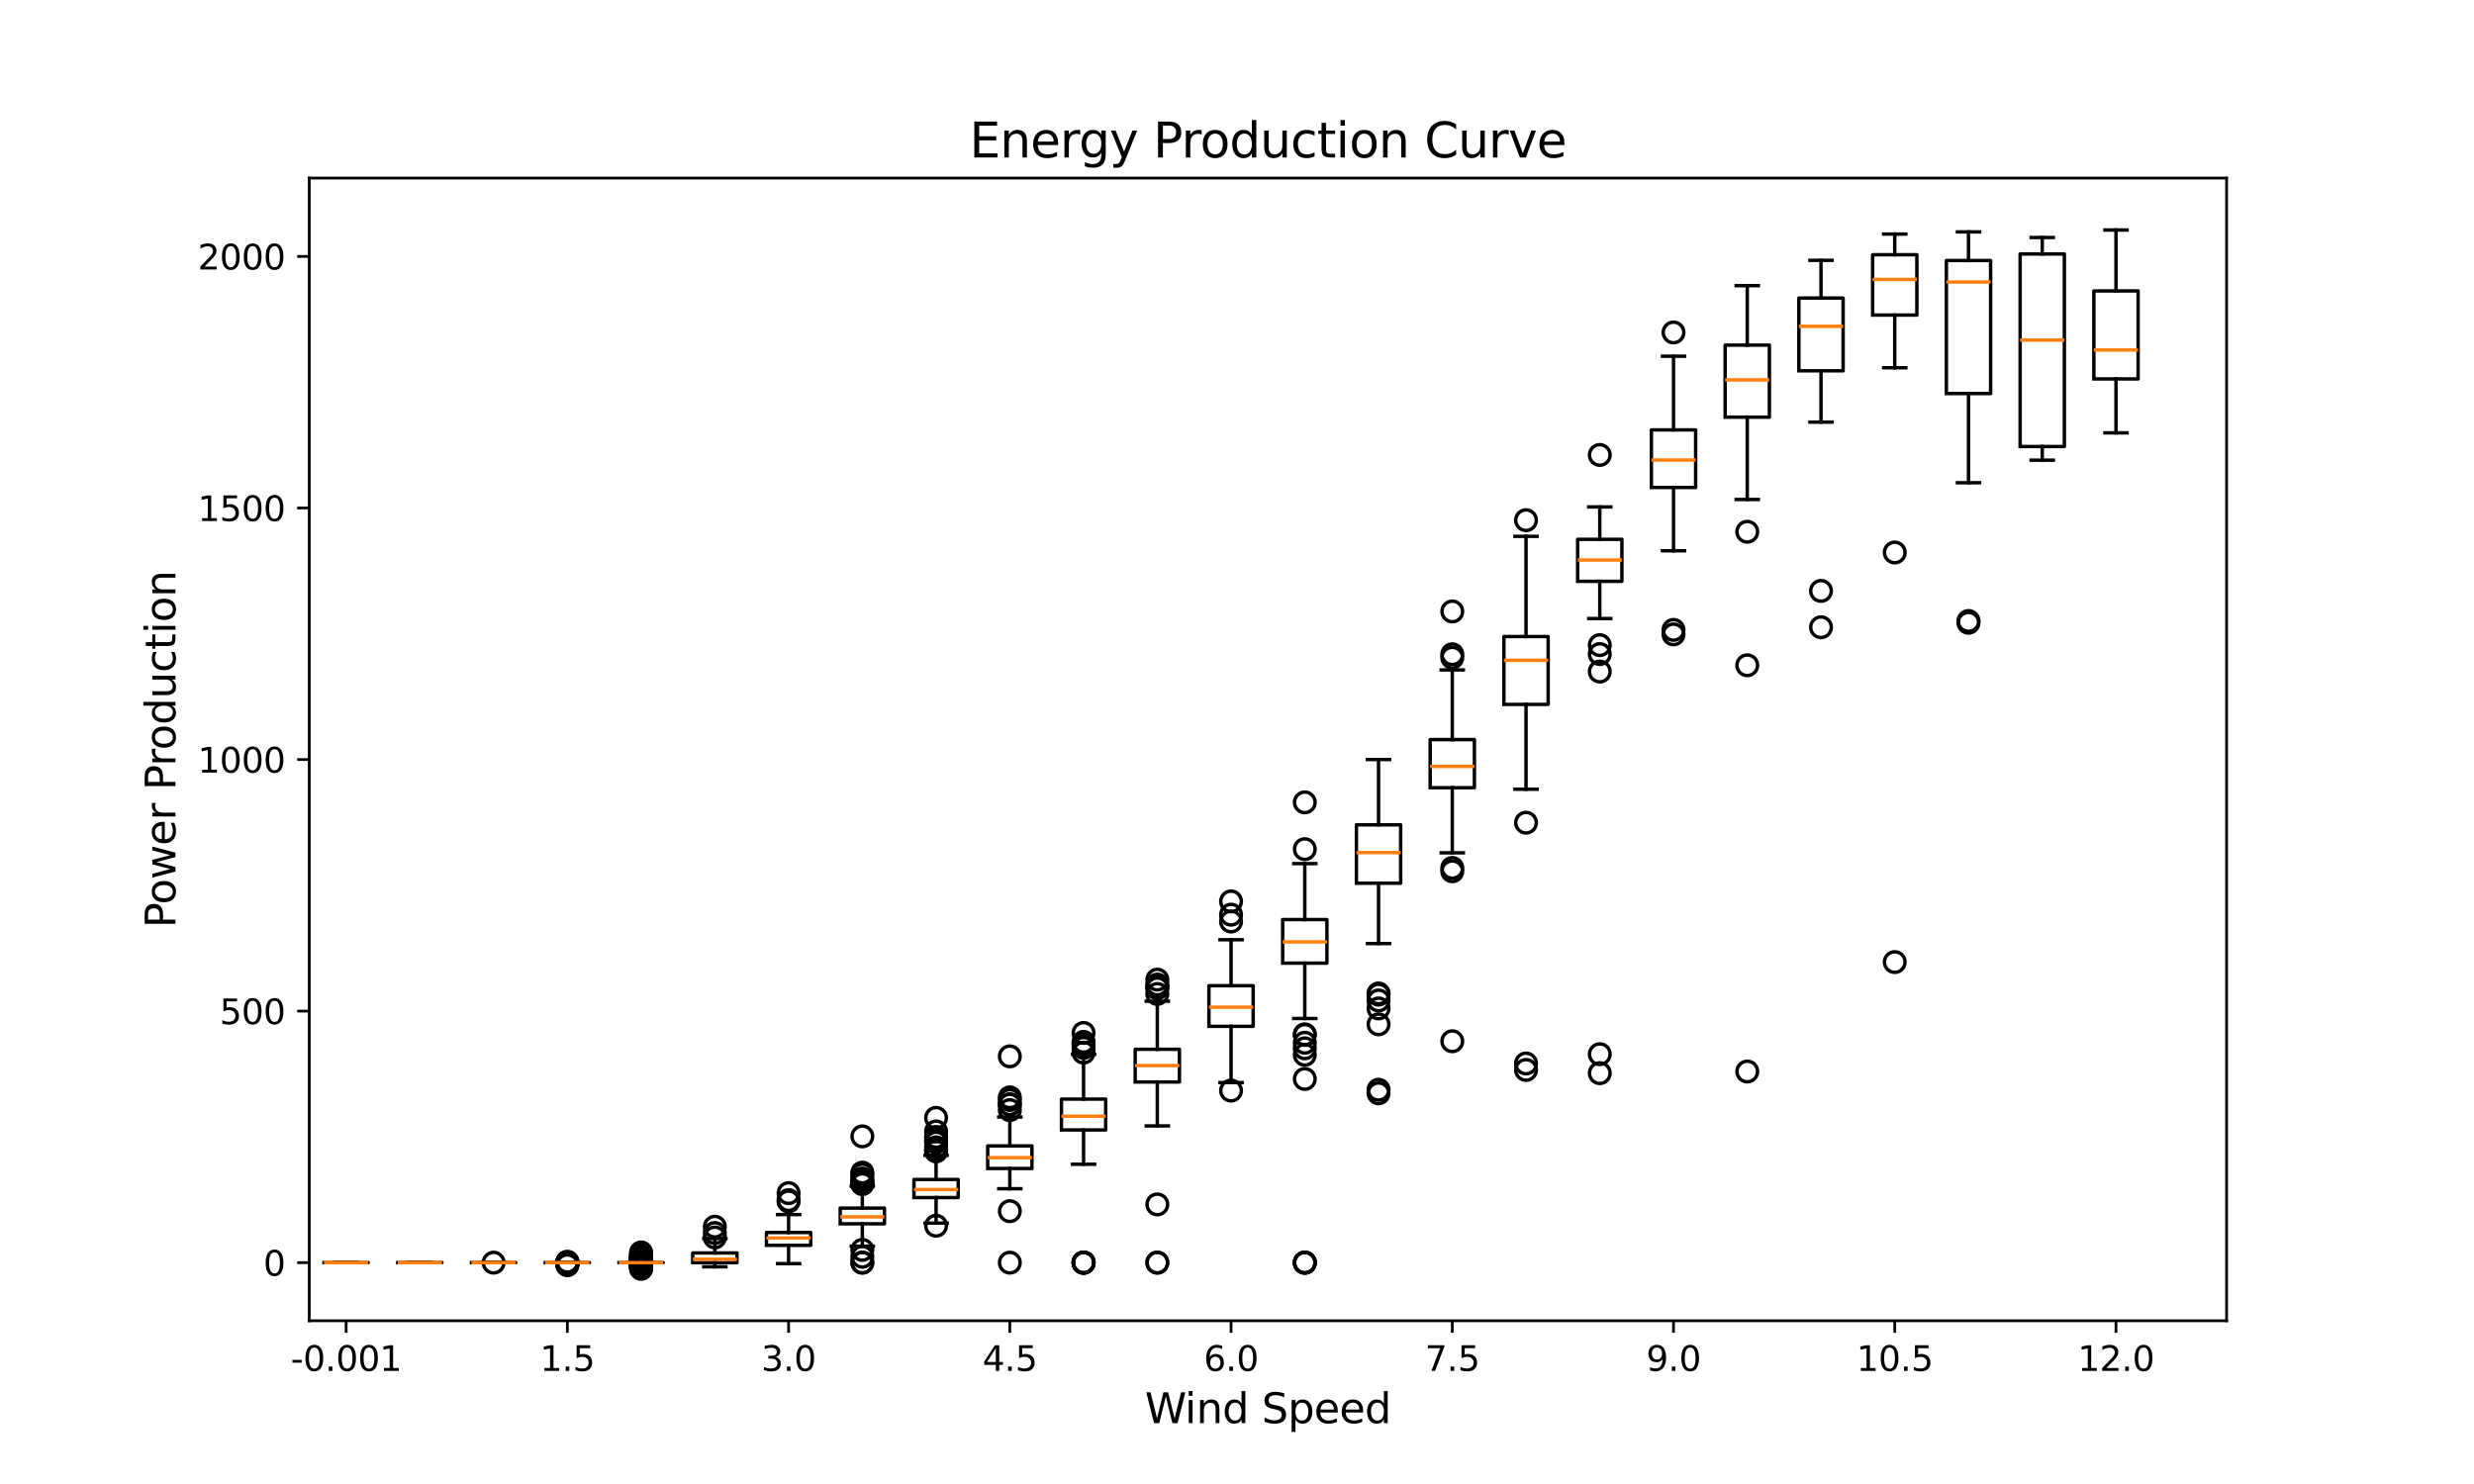 <?xml version="1.0" encoding="utf-8" standalone="no"?>
<!DOCTYPE svg PUBLIC "-//W3C//DTD SVG 1.1//EN"
  "http://www.w3.org/Graphics/SVG/1.1/DTD/svg11.dtd">
<svg xmlns:xlink="http://www.w3.org/1999/xlink" width="720pt" height="432pt" viewBox="0 0 720 432" xmlns="http://www.w3.org/2000/svg" version="1.1">
 <defs>
  <style type="text/css">*{stroke-linejoin: round; stroke-linecap: butt}</style>
 </defs>
 <g id="figure_1">
  <g id="patch_1">
   <path d="M 0 432 
L 720 432 
L 720 0 
L 0 0 
z
" style="fill: #ffffff"/>
  </g>
  <g id="axes_1">
   <g id="patch_2">
    <path d="M 90 384.48 
L 648 384.48 
L 648 51.84 
L 90 51.84 
z
" style="fill: #ffffff"/>
   </g>
   <g id="matplotlib.axis_1">
    <g id="xtick_1">
     <g id="line2d_1">
      <defs>
       <path id="m0caed05d52" d="M 0 0 
L 0 3.5 
" style="stroke: #000000; stroke-width: 0.8"/>
      </defs>
      <g>
       <use xlink:href="#m0caed05d52" x="100.731" y="384.48" style="stroke: #000000; stroke-width: 0.8"/>
      </g>
     </g>
     <g id="text_1">
      <!-- -0.001 -->
      <g transform="translate(84.613 399.078) scale(0.1 -0.1)">
       <defs>
        <path id="DejaVuSans-2d" d="M 313 2009 
L 1997 2009 
L 1997 1497 
L 313 1497 
L 313 2009 
z
" transform="scale(0.016)"/>
        <path id="DejaVuSans-30" d="M 2034 4250 
Q 1547 4250 1301 3770 
Q 1056 3291 1056 2328 
Q 1056 1369 1301 889 
Q 1547 409 2034 409 
Q 2525 409 2770 889 
Q 3016 1369 3016 2328 
Q 3016 3291 2770 3770 
Q 2525 4250 2034 4250 
z
M 2034 4750 
Q 2819 4750 3233 4129 
Q 3647 3509 3647 2328 
Q 3647 1150 3233 529 
Q 2819 -91 2034 -91 
Q 1250 -91 836 529 
Q 422 1150 422 2328 
Q 422 3509 836 4129 
Q 1250 4750 2034 4750 
z
" transform="scale(0.016)"/>
        <path id="DejaVuSans-2e" d="M 684 794 
L 1344 794 
L 1344 0 
L 684 0 
L 684 794 
z
" transform="scale(0.016)"/>
        <path id="DejaVuSans-31" d="M 794 531 
L 1825 531 
L 1825 4091 
L 703 3866 
L 703 4441 
L 1819 4666 
L 2450 4666 
L 2450 531 
L 3481 531 
L 3481 0 
L 794 0 
L 794 531 
z
" transform="scale(0.016)"/>
       </defs>
       <use xlink:href="#DejaVuSans-2d"/>
       <use xlink:href="#DejaVuSans-30" x="36.084"/>
       <use xlink:href="#DejaVuSans-2e" x="99.707"/>
       <use xlink:href="#DejaVuSans-30" x="131.494"/>
       <use xlink:href="#DejaVuSans-30" x="195.117"/>
       <use xlink:href="#DejaVuSans-31" x="258.74"/>
      </g>
     </g>
    </g>
    <g id="xtick_2">
     <g id="line2d_2">
      <g>
       <use xlink:href="#m0caed05d52" x="165.115" y="384.48" style="stroke: #000000; stroke-width: 0.8"/>
      </g>
     </g>
     <g id="text_2">
      <!-- 1.5 -->
      <g transform="translate(157.164 399.078) scale(0.1 -0.1)">
       <defs>
        <path id="DejaVuSans-35" d="M 691 4666 
L 3169 4666 
L 3169 4134 
L 1269 4134 
L 1269 2991 
Q 1406 3038 1543 3061 
Q 1681 3084 1819 3084 
Q 2600 3084 3056 2656 
Q 3513 2228 3513 1497 
Q 3513 744 3044 326 
Q 2575 -91 1722 -91 
Q 1428 -91 1123 -41 
Q 819 9 494 109 
L 494 744 
Q 775 591 1075 516 
Q 1375 441 1709 441 
Q 2250 441 2565 725 
Q 2881 1009 2881 1497 
Q 2881 1984 2565 2268 
Q 2250 2553 1709 2553 
Q 1456 2553 1204 2497 
Q 953 2441 691 2322 
L 691 4666 
z
" transform="scale(0.016)"/>
       </defs>
       <use xlink:href="#DejaVuSans-31"/>
       <use xlink:href="#DejaVuSans-2e" x="63.623"/>
       <use xlink:href="#DejaVuSans-35" x="95.41"/>
      </g>
     </g>
    </g>
    <g id="xtick_3">
     <g id="line2d_3">
      <g>
       <use xlink:href="#m0caed05d52" x="229.5" y="384.48" style="stroke: #000000; stroke-width: 0.8"/>
      </g>
     </g>
     <g id="text_3">
      <!-- 3.0 -->
      <g transform="translate(221.548 399.078) scale(0.1 -0.1)">
       <defs>
        <path id="DejaVuSans-33" d="M 2597 2516 
Q 3050 2419 3304 2112 
Q 3559 1806 3559 1356 
Q 3559 666 3084 287 
Q 2609 -91 1734 -91 
Q 1441 -91 1130 -33 
Q 819 25 488 141 
L 488 750 
Q 750 597 1062 519 
Q 1375 441 1716 441 
Q 2309 441 2620 675 
Q 2931 909 2931 1356 
Q 2931 1769 2642 2001 
Q 2353 2234 1838 2234 
L 1294 2234 
L 1294 2753 
L 1863 2753 
Q 2328 2753 2575 2939 
Q 2822 3125 2822 3475 
Q 2822 3834 2567 4026 
Q 2313 4219 1838 4219 
Q 1578 4219 1281 4162 
Q 984 4106 628 3988 
L 628 4550 
Q 988 4650 1302 4700 
Q 1616 4750 1894 4750 
Q 2613 4750 3031 4423 
Q 3450 4097 3450 3541 
Q 3450 3153 3228 2886 
Q 3006 2619 2597 2516 
z
" transform="scale(0.016)"/>
       </defs>
       <use xlink:href="#DejaVuSans-33"/>
       <use xlink:href="#DejaVuSans-2e" x="63.623"/>
       <use xlink:href="#DejaVuSans-30" x="95.41"/>
      </g>
     </g>
    </g>
    <g id="xtick_4">
     <g id="line2d_4">
      <g>
       <use xlink:href="#m0caed05d52" x="293.885" y="384.48" style="stroke: #000000; stroke-width: 0.8"/>
      </g>
     </g>
     <g id="text_4">
      <!-- 4.5 -->
      <g transform="translate(285.933 399.078) scale(0.1 -0.1)">
       <defs>
        <path id="DejaVuSans-34" d="M 2419 4116 
L 825 1625 
L 2419 1625 
L 2419 4116 
z
M 2253 4666 
L 3047 4666 
L 3047 1625 
L 3713 1625 
L 3713 1100 
L 3047 1100 
L 3047 0 
L 2419 0 
L 2419 1100 
L 313 1100 
L 313 1709 
L 2253 4666 
z
" transform="scale(0.016)"/>
       </defs>
       <use xlink:href="#DejaVuSans-34"/>
       <use xlink:href="#DejaVuSans-2e" x="63.623"/>
       <use xlink:href="#DejaVuSans-35" x="95.41"/>
      </g>
     </g>
    </g>
    <g id="xtick_5">
     <g id="line2d_5">
      <g>
       <use xlink:href="#m0caed05d52" x="358.269" y="384.48" style="stroke: #000000; stroke-width: 0.8"/>
      </g>
     </g>
     <g id="text_5">
      <!-- 6.0 -->
      <g transform="translate(350.318 399.078) scale(0.1 -0.1)">
       <defs>
        <path id="DejaVuSans-36" d="M 2113 2584 
Q 1688 2584 1439 2293 
Q 1191 2003 1191 1497 
Q 1191 994 1439 701 
Q 1688 409 2113 409 
Q 2538 409 2786 701 
Q 3034 994 3034 1497 
Q 3034 2003 2786 2293 
Q 2538 2584 2113 2584 
z
M 3366 4563 
L 3366 3988 
Q 3128 4100 2886 4159 
Q 2644 4219 2406 4219 
Q 1781 4219 1451 3797 
Q 1122 3375 1075 2522 
Q 1259 2794 1537 2939 
Q 1816 3084 2150 3084 
Q 2853 3084 3261 2657 
Q 3669 2231 3669 1497 
Q 3669 778 3244 343 
Q 2819 -91 2113 -91 
Q 1303 -91 875 529 
Q 447 1150 447 2328 
Q 447 3434 972 4092 
Q 1497 4750 2381 4750 
Q 2619 4750 2861 4703 
Q 3103 4656 3366 4563 
z
" transform="scale(0.016)"/>
       </defs>
       <use xlink:href="#DejaVuSans-36"/>
       <use xlink:href="#DejaVuSans-2e" x="63.623"/>
       <use xlink:href="#DejaVuSans-30" x="95.41"/>
      </g>
     </g>
    </g>
    <g id="xtick_6">
     <g id="line2d_6">
      <g>
       <use xlink:href="#m0caed05d52" x="422.654" y="384.48" style="stroke: #000000; stroke-width: 0.8"/>
      </g>
     </g>
     <g id="text_6">
      <!-- 7.5 -->
      <g transform="translate(414.702 399.078) scale(0.1 -0.1)">
       <defs>
        <path id="DejaVuSans-37" d="M 525 4666 
L 3525 4666 
L 3525 4397 
L 1831 0 
L 1172 0 
L 2766 4134 
L 525 4134 
L 525 4666 
z
" transform="scale(0.016)"/>
       </defs>
       <use xlink:href="#DejaVuSans-37"/>
       <use xlink:href="#DejaVuSans-2e" x="63.623"/>
       <use xlink:href="#DejaVuSans-35" x="95.41"/>
      </g>
     </g>
    </g>
    <g id="xtick_7">
     <g id="line2d_7">
      <g>
       <use xlink:href="#m0caed05d52" x="487.038" y="384.48" style="stroke: #000000; stroke-width: 0.8"/>
      </g>
     </g>
     <g id="text_7">
      <!-- 9.0 -->
      <g transform="translate(479.087 399.078) scale(0.1 -0.1)">
       <defs>
        <path id="DejaVuSans-39" d="M 703 97 
L 703 672 
Q 941 559 1184 500 
Q 1428 441 1663 441 
Q 2288 441 2617 861 
Q 2947 1281 2994 2138 
Q 2813 1869 2534 1725 
Q 2256 1581 1919 1581 
Q 1219 1581 811 2004 
Q 403 2428 403 3163 
Q 403 3881 828 4315 
Q 1253 4750 1959 4750 
Q 2769 4750 3195 4129 
Q 3622 3509 3622 2328 
Q 3622 1225 3098 567 
Q 2575 -91 1691 -91 
Q 1453 -91 1209 -44 
Q 966 3 703 97 
z
M 1959 2075 
Q 2384 2075 2632 2365 
Q 2881 2656 2881 3163 
Q 2881 3666 2632 3958 
Q 2384 4250 1959 4250 
Q 1534 4250 1286 3958 
Q 1038 3666 1038 3163 
Q 1038 2656 1286 2365 
Q 1534 2075 1959 2075 
z
" transform="scale(0.016)"/>
       </defs>
       <use xlink:href="#DejaVuSans-39"/>
       <use xlink:href="#DejaVuSans-2e" x="63.623"/>
       <use xlink:href="#DejaVuSans-30" x="95.41"/>
      </g>
     </g>
    </g>
    <g id="xtick_8">
     <g id="line2d_8">
      <g>
       <use xlink:href="#m0caed05d52" x="551.423" y="384.48" style="stroke: #000000; stroke-width: 0.8"/>
      </g>
     </g>
     <g id="text_8">
      <!-- 10.5 -->
      <g transform="translate(540.29 399.078) scale(0.1 -0.1)">
       <use xlink:href="#DejaVuSans-31"/>
       <use xlink:href="#DejaVuSans-30" x="63.623"/>
       <use xlink:href="#DejaVuSans-2e" x="127.246"/>
       <use xlink:href="#DejaVuSans-35" x="159.033"/>
      </g>
     </g>
    </g>
    <g id="xtick_9">
     <g id="line2d_9">
      <g>
       <use xlink:href="#m0caed05d52" x="615.808" y="384.48" style="stroke: #000000; stroke-width: 0.8"/>
      </g>
     </g>
     <g id="text_9">
      <!-- 12.0 -->
      <g transform="translate(604.675 399.078) scale(0.1 -0.1)">
       <defs>
        <path id="DejaVuSans-32" d="M 1228 531 
L 3431 531 
L 3431 0 
L 469 0 
L 469 531 
Q 828 903 1448 1529 
Q 2069 2156 2228 2338 
Q 2531 2678 2651 2914 
Q 2772 3150 2772 3378 
Q 2772 3750 2511 3984 
Q 2250 4219 1831 4219 
Q 1534 4219 1204 4116 
Q 875 4013 500 3803 
L 500 4441 
Q 881 4594 1212 4672 
Q 1544 4750 1819 4750 
Q 2544 4750 2975 4387 
Q 3406 4025 3406 3419 
Q 3406 3131 3298 2873 
Q 3191 2616 2906 2266 
Q 2828 2175 2409 1742 
Q 1991 1309 1228 531 
z
" transform="scale(0.016)"/>
       </defs>
       <use xlink:href="#DejaVuSans-31"/>
       <use xlink:href="#DejaVuSans-32" x="63.623"/>
       <use xlink:href="#DejaVuSans-2e" x="127.246"/>
       <use xlink:href="#DejaVuSans-30" x="159.033"/>
      </g>
     </g>
    </g>
    <g id="text_10">
     <!-- Wind Speed -->
     <g transform="translate(333.206 414.276) scale(0.12 -0.12)">
      <defs>
       <path id="DejaVuSans-57" d="M 213 4666 
L 850 4666 
L 1831 722 
L 2809 4666 
L 3519 4666 
L 4500 722 
L 5478 4666 
L 6119 4666 
L 4947 0 
L 4153 0 
L 3169 4050 
L 2175 0 
L 1381 0 
L 213 4666 
z
" transform="scale(0.016)"/>
       <path id="DejaVuSans-69" d="M 603 3500 
L 1178 3500 
L 1178 0 
L 603 0 
L 603 3500 
z
M 603 4863 
L 1178 4863 
L 1178 4134 
L 603 4134 
L 603 4863 
z
" transform="scale(0.016)"/>
       <path id="DejaVuSans-6e" d="M 3513 2113 
L 3513 0 
L 2938 0 
L 2938 2094 
Q 2938 2591 2744 2837 
Q 2550 3084 2163 3084 
Q 1697 3084 1428 2787 
Q 1159 2491 1159 1978 
L 1159 0 
L 581 0 
L 581 3500 
L 1159 3500 
L 1159 2956 
Q 1366 3272 1645 3428 
Q 1925 3584 2291 3584 
Q 2894 3584 3203 3211 
Q 3513 2838 3513 2113 
z
" transform="scale(0.016)"/>
       <path id="DejaVuSans-64" d="M 2906 2969 
L 2906 4863 
L 3481 4863 
L 3481 0 
L 2906 0 
L 2906 525 
Q 2725 213 2448 61 
Q 2172 -91 1784 -91 
Q 1150 -91 751 415 
Q 353 922 353 1747 
Q 353 2572 751 3078 
Q 1150 3584 1784 3584 
Q 2172 3584 2448 3432 
Q 2725 3281 2906 2969 
z
M 947 1747 
Q 947 1113 1208 752 
Q 1469 391 1925 391 
Q 2381 391 2643 752 
Q 2906 1113 2906 1747 
Q 2906 2381 2643 2742 
Q 2381 3103 1925 3103 
Q 1469 3103 1208 2742 
Q 947 2381 947 1747 
z
" transform="scale(0.016)"/>
       <path id="DejaVuSans-20" transform="scale(0.016)"/>
       <path id="DejaVuSans-53" d="M 3425 4513 
L 3425 3897 
Q 3066 4069 2747 4153 
Q 2428 4238 2131 4238 
Q 1616 4238 1336 4038 
Q 1056 3838 1056 3469 
Q 1056 3159 1242 3001 
Q 1428 2844 1947 2747 
L 2328 2669 
Q 3034 2534 3370 2195 
Q 3706 1856 3706 1288 
Q 3706 609 3251 259 
Q 2797 -91 1919 -91 
Q 1588 -91 1214 -16 
Q 841 59 441 206 
L 441 856 
Q 825 641 1194 531 
Q 1563 422 1919 422 
Q 2459 422 2753 634 
Q 3047 847 3047 1241 
Q 3047 1584 2836 1778 
Q 2625 1972 2144 2069 
L 1759 2144 
Q 1053 2284 737 2584 
Q 422 2884 422 3419 
Q 422 4038 858 4394 
Q 1294 4750 2059 4750 
Q 2388 4750 2728 4690 
Q 3069 4631 3425 4513 
z
" transform="scale(0.016)"/>
       <path id="DejaVuSans-70" d="M 1159 525 
L 1159 -1331 
L 581 -1331 
L 581 3500 
L 1159 3500 
L 1159 2969 
Q 1341 3281 1617 3432 
Q 1894 3584 2278 3584 
Q 2916 3584 3314 3078 
Q 3713 2572 3713 1747 
Q 3713 922 3314 415 
Q 2916 -91 2278 -91 
Q 1894 -91 1617 61 
Q 1341 213 1159 525 
z
M 3116 1747 
Q 3116 2381 2855 2742 
Q 2594 3103 2138 3103 
Q 1681 3103 1420 2742 
Q 1159 2381 1159 1747 
Q 1159 1113 1420 752 
Q 1681 391 2138 391 
Q 2594 391 2855 752 
Q 3116 1113 3116 1747 
z
" transform="scale(0.016)"/>
       <path id="DejaVuSans-65" d="M 3597 1894 
L 3597 1613 
L 953 1613 
Q 991 1019 1311 708 
Q 1631 397 2203 397 
Q 2534 397 2845 478 
Q 3156 559 3463 722 
L 3463 178 
Q 3153 47 2828 -22 
Q 2503 -91 2169 -91 
Q 1331 -91 842 396 
Q 353 884 353 1716 
Q 353 2575 817 3079 
Q 1281 3584 2069 3584 
Q 2775 3584 3186 3129 
Q 3597 2675 3597 1894 
z
M 3022 2063 
Q 3016 2534 2758 2815 
Q 2500 3097 2075 3097 
Q 1594 3097 1305 2825 
Q 1016 2553 972 2059 
L 3022 2063 
z
" transform="scale(0.016)"/>
      </defs>
      <use xlink:href="#DejaVuSans-57"/>
      <use xlink:href="#DejaVuSans-69" x="96.627"/>
      <use xlink:href="#DejaVuSans-6e" x="124.41"/>
      <use xlink:href="#DejaVuSans-64" x="187.789"/>
      <use xlink:href="#DejaVuSans-20" x="251.266"/>
      <use xlink:href="#DejaVuSans-53" x="283.053"/>
      <use xlink:href="#DejaVuSans-70" x="346.529"/>
      <use xlink:href="#DejaVuSans-65" x="410.006"/>
      <use xlink:href="#DejaVuSans-65" x="471.529"/>
      <use xlink:href="#DejaVuSans-64" x="533.053"/>
     </g>
    </g>
   </g>
   <g id="matplotlib.axis_2">
    <g id="ytick_1">
     <g id="line2d_10">
      <defs>
       <path id="m1d7882c6b9" d="M 0 0 
L -3.5 0 
" style="stroke: #000000; stroke-width: 0.8"/>
      </defs>
      <g>
       <use xlink:href="#m1d7882c6b9" x="90" y="367.562" style="stroke: #000000; stroke-width: 0.8"/>
      </g>
     </g>
     <g id="text_11">
      <!-- 0 -->
      <g transform="translate(76.638 371.361) scale(0.1 -0.1)">
       <use xlink:href="#DejaVuSans-30"/>
      </g>
     </g>
    </g>
    <g id="ytick_2">
     <g id="line2d_11">
      <g>
       <use xlink:href="#m1d7882c6b9" x="90" y="294.334" style="stroke: #000000; stroke-width: 0.8"/>
      </g>
     </g>
     <g id="text_12">
      <!-- 500 -->
      <g transform="translate(63.913 298.133) scale(0.1 -0.1)">
       <use xlink:href="#DejaVuSans-35"/>
       <use xlink:href="#DejaVuSans-30" x="63.623"/>
       <use xlink:href="#DejaVuSans-30" x="127.246"/>
      </g>
     </g>
    </g>
    <g id="ytick_3">
     <g id="line2d_12">
      <g>
       <use xlink:href="#m1d7882c6b9" x="90" y="221.106" style="stroke: #000000; stroke-width: 0.8"/>
      </g>
     </g>
     <g id="text_13">
      <!-- 1000 -->
      <g transform="translate(57.55 224.905) scale(0.1 -0.1)">
       <use xlink:href="#DejaVuSans-31"/>
       <use xlink:href="#DejaVuSans-30" x="63.623"/>
       <use xlink:href="#DejaVuSans-30" x="127.246"/>
       <use xlink:href="#DejaVuSans-30" x="190.869"/>
      </g>
     </g>
    </g>
    <g id="ytick_4">
     <g id="line2d_13">
      <g>
       <use xlink:href="#m1d7882c6b9" x="90" y="147.878" style="stroke: #000000; stroke-width: 0.8"/>
      </g>
     </g>
     <g id="text_14">
      <!-- 1500 -->
      <g transform="translate(57.55 151.677) scale(0.1 -0.1)">
       <use xlink:href="#DejaVuSans-31"/>
       <use xlink:href="#DejaVuSans-35" x="63.623"/>
       <use xlink:href="#DejaVuSans-30" x="127.246"/>
       <use xlink:href="#DejaVuSans-30" x="190.869"/>
      </g>
     </g>
    </g>
    <g id="ytick_5">
     <g id="line2d_14">
      <g>
       <use xlink:href="#m1d7882c6b9" x="90" y="74.65" style="stroke: #000000; stroke-width: 0.8"/>
      </g>
     </g>
     <g id="text_15">
      <!-- 2000 -->
      <g transform="translate(57.55 78.45) scale(0.1 -0.1)">
       <use xlink:href="#DejaVuSans-32"/>
       <use xlink:href="#DejaVuSans-30" x="63.623"/>
       <use xlink:href="#DejaVuSans-30" x="127.246"/>
       <use xlink:href="#DejaVuSans-30" x="190.869"/>
      </g>
     </g>
    </g>
    <g id="text_16">
     <!-- Power Production -->
     <g transform="translate(51.054 270.123) rotate(-90) scale(0.12 -0.12)">
      <defs>
       <path id="DejaVuSans-50" d="M 1259 4147 
L 1259 2394 
L 2053 2394 
Q 2494 2394 2734 2622 
Q 2975 2850 2975 3272 
Q 2975 3691 2734 3919 
Q 2494 4147 2053 4147 
L 1259 4147 
z
M 628 4666 
L 2053 4666 
Q 2838 4666 3239 4311 
Q 3641 3956 3641 3272 
Q 3641 2581 3239 2228 
Q 2838 1875 2053 1875 
L 1259 1875 
L 1259 0 
L 628 0 
L 628 4666 
z
" transform="scale(0.016)"/>
       <path id="DejaVuSans-6f" d="M 1959 3097 
Q 1497 3097 1228 2736 
Q 959 2375 959 1747 
Q 959 1119 1226 758 
Q 1494 397 1959 397 
Q 2419 397 2687 759 
Q 2956 1122 2956 1747 
Q 2956 2369 2687 2733 
Q 2419 3097 1959 3097 
z
M 1959 3584 
Q 2709 3584 3137 3096 
Q 3566 2609 3566 1747 
Q 3566 888 3137 398 
Q 2709 -91 1959 -91 
Q 1206 -91 779 398 
Q 353 888 353 1747 
Q 353 2609 779 3096 
Q 1206 3584 1959 3584 
z
" transform="scale(0.016)"/>
       <path id="DejaVuSans-77" d="M 269 3500 
L 844 3500 
L 1563 769 
L 2278 3500 
L 2956 3500 
L 3675 769 
L 4391 3500 
L 4966 3500 
L 4050 0 
L 3372 0 
L 2619 2869 
L 1863 0 
L 1184 0 
L 269 3500 
z
" transform="scale(0.016)"/>
       <path id="DejaVuSans-72" d="M 2631 2963 
Q 2534 3019 2420 3045 
Q 2306 3072 2169 3072 
Q 1681 3072 1420 2755 
Q 1159 2438 1159 1844 
L 1159 0 
L 581 0 
L 581 3500 
L 1159 3500 
L 1159 2956 
Q 1341 3275 1631 3429 
Q 1922 3584 2338 3584 
Q 2397 3584 2469 3576 
Q 2541 3569 2628 3553 
L 2631 2963 
z
" transform="scale(0.016)"/>
       <path id="DejaVuSans-75" d="M 544 1381 
L 544 3500 
L 1119 3500 
L 1119 1403 
Q 1119 906 1312 657 
Q 1506 409 1894 409 
Q 2359 409 2629 706 
Q 2900 1003 2900 1516 
L 2900 3500 
L 3475 3500 
L 3475 0 
L 2900 0 
L 2900 538 
Q 2691 219 2414 64 
Q 2138 -91 1772 -91 
Q 1169 -91 856 284 
Q 544 659 544 1381 
z
M 1991 3584 
L 1991 3584 
z
" transform="scale(0.016)"/>
       <path id="DejaVuSans-63" d="M 3122 3366 
L 3122 2828 
Q 2878 2963 2633 3030 
Q 2388 3097 2138 3097 
Q 1578 3097 1268 2742 
Q 959 2388 959 1747 
Q 959 1106 1268 751 
Q 1578 397 2138 397 
Q 2388 397 2633 464 
Q 2878 531 3122 666 
L 3122 134 
Q 2881 22 2623 -34 
Q 2366 -91 2075 -91 
Q 1284 -91 818 406 
Q 353 903 353 1747 
Q 353 2603 823 3093 
Q 1294 3584 2113 3584 
Q 2378 3584 2631 3529 
Q 2884 3475 3122 3366 
z
" transform="scale(0.016)"/>
       <path id="DejaVuSans-74" d="M 1172 4494 
L 1172 3500 
L 2356 3500 
L 2356 3053 
L 1172 3053 
L 1172 1153 
Q 1172 725 1289 603 
Q 1406 481 1766 481 
L 2356 481 
L 2356 0 
L 1766 0 
Q 1100 0 847 248 
Q 594 497 594 1153 
L 594 3053 
L 172 3053 
L 172 3500 
L 594 3500 
L 594 4494 
L 1172 4494 
z
" transform="scale(0.016)"/>
      </defs>
      <use xlink:href="#DejaVuSans-50"/>
      <use xlink:href="#DejaVuSans-6f" x="56.678"/>
      <use xlink:href="#DejaVuSans-77" x="117.859"/>
      <use xlink:href="#DejaVuSans-65" x="199.646"/>
      <use xlink:href="#DejaVuSans-72" x="261.17"/>
      <use xlink:href="#DejaVuSans-20" x="302.283"/>
      <use xlink:href="#DejaVuSans-50" x="334.07"/>
      <use xlink:href="#DejaVuSans-72" x="392.623"/>
      <use xlink:href="#DejaVuSans-6f" x="431.486"/>
      <use xlink:href="#DejaVuSans-64" x="492.668"/>
      <use xlink:href="#DejaVuSans-75" x="556.145"/>
      <use xlink:href="#DejaVuSans-63" x="619.523"/>
      <use xlink:href="#DejaVuSans-74" x="674.504"/>
      <use xlink:href="#DejaVuSans-69" x="713.713"/>
      <use xlink:href="#DejaVuSans-6f" x="741.496"/>
      <use xlink:href="#DejaVuSans-6e" x="802.678"/>
     </g>
    </g>
   </g>
   <g id="line2d_15">
    <path d="M 94.292 367.562 
L 107.169 367.562 
L 107.169 367.562 
L 94.292 367.562 
L 94.292 367.562 
" clip-path="url(#p4783e12766)" style="fill: none; stroke: #000000; stroke-linecap: square"/>
   </g>
   <g id="line2d_16">
    <path d="M 100.731 367.562 
L 100.731 367.562 
" clip-path="url(#p4783e12766)" style="fill: none; stroke: #000000; stroke-linecap: square"/>
   </g>
   <g id="line2d_17">
    <path d="M 100.731 367.562 
L 100.731 367.562 
" clip-path="url(#p4783e12766)" style="fill: none; stroke: #000000; stroke-linecap: square"/>
   </g>
   <g id="line2d_18">
    <path d="M 97.512 367.562 
L 103.95 367.562 
" clip-path="url(#p4783e12766)" style="fill: none; stroke: #000000; stroke-linecap: square"/>
   </g>
   <g id="line2d_19">
    <path d="M 97.512 367.562 
L 103.95 367.562 
" clip-path="url(#p4783e12766)" style="fill: none; stroke: #000000; stroke-linecap: square"/>
   </g>
   <g id="line2d_20"/>
   <g id="line2d_21">
    <path d="M 115.754 367.562 
L 128.631 367.562 
L 128.631 367.562 
L 115.754 367.562 
L 115.754 367.562 
" clip-path="url(#p4783e12766)" style="fill: none; stroke: #000000; stroke-linecap: square"/>
   </g>
   <g id="line2d_22">
    <path d="M 122.192 367.562 
L 122.192 367.562 
" clip-path="url(#p4783e12766)" style="fill: none; stroke: #000000; stroke-linecap: square"/>
   </g>
   <g id="line2d_23">
    <path d="M 122.192 367.562 
L 122.192 367.562 
" clip-path="url(#p4783e12766)" style="fill: none; stroke: #000000; stroke-linecap: square"/>
   </g>
   <g id="line2d_24">
    <path d="M 118.973 367.562 
L 125.412 367.562 
" clip-path="url(#p4783e12766)" style="fill: none; stroke: #000000; stroke-linecap: square"/>
   </g>
   <g id="line2d_25">
    <path d="M 118.973 367.562 
L 125.412 367.562 
" clip-path="url(#p4783e12766)" style="fill: none; stroke: #000000; stroke-linecap: square"/>
   </g>
   <g id="line2d_26"/>
   <g id="line2d_27">
    <path d="M 137.215 367.562 
L 150.092 367.562 
L 150.092 367.562 
L 137.215 367.562 
L 137.215 367.562 
" clip-path="url(#p4783e12766)" style="fill: none; stroke: #000000; stroke-linecap: square"/>
   </g>
   <g id="line2d_28">
    <path d="M 143.654 367.562 
L 143.654 367.562 
" clip-path="url(#p4783e12766)" style="fill: none; stroke: #000000; stroke-linecap: square"/>
   </g>
   <g id="line2d_29">
    <path d="M 143.654 367.562 
L 143.654 367.562 
" clip-path="url(#p4783e12766)" style="fill: none; stroke: #000000; stroke-linecap: square"/>
   </g>
   <g id="line2d_30">
    <path d="M 140.435 367.562 
L 146.873 367.562 
" clip-path="url(#p4783e12766)" style="fill: none; stroke: #000000; stroke-linecap: square"/>
   </g>
   <g id="line2d_31">
    <path d="M 140.435 367.562 
L 146.873 367.562 
" clip-path="url(#p4783e12766)" style="fill: none; stroke: #000000; stroke-linecap: square"/>
   </g>
   <g id="line2d_32">
    <defs>
     <path id="m727a02d483" d="M 0 3 
C 0.796 3 1.559 2.684 2.121 2.121 
C 2.684 1.559 3 0.796 3 0 
C 3 -0.796 2.684 -1.559 2.121 -2.121 
C 1.559 -2.684 0.796 -3 0 -3 
C -0.796 -3 -1.559 -2.684 -2.121 -2.121 
C -2.684 -1.559 -3 -0.796 -3 0 
C -3 0.796 -2.684 1.559 -2.121 2.121 
C -1.559 2.684 -0.796 3 0 3 
z
" style="stroke: #000000"/>
    </defs>
    <g clip-path="url(#p4783e12766)">
     <use xlink:href="#m727a02d483" x="143.654" y="367.563" style="fill-opacity: 0; stroke: #000000"/>
    </g>
   </g>
   <g id="line2d_33">
    <path d="M 158.677 367.562 
L 171.554 367.562 
L 171.554 367.562 
L 158.677 367.562 
L 158.677 367.562 
" clip-path="url(#p4783e12766)" style="fill: none; stroke: #000000; stroke-linecap: square"/>
   </g>
   <g id="line2d_34">
    <path d="M 165.115 367.562 
L 165.115 367.562 
" clip-path="url(#p4783e12766)" style="fill: none; stroke: #000000; stroke-linecap: square"/>
   </g>
   <g id="line2d_35">
    <path d="M 165.115 367.562 
L 165.115 367.562 
" clip-path="url(#p4783e12766)" style="fill: none; stroke: #000000; stroke-linecap: square"/>
   </g>
   <g id="line2d_36">
    <path d="M 161.896 367.562 
L 168.335 367.562 
" clip-path="url(#p4783e12766)" style="fill: none; stroke: #000000; stroke-linecap: square"/>
   </g>
   <g id="line2d_37">
    <path d="M 161.896 367.562 
L 168.335 367.562 
" clip-path="url(#p4783e12766)" style="fill: none; stroke: #000000; stroke-linecap: square"/>
   </g>
   <g id="line2d_38">
    <g clip-path="url(#p4783e12766)">
     <use xlink:href="#m727a02d483" x="165.115" y="367.967" style="fill-opacity: 0; stroke: #000000"/>
     <use xlink:href="#m727a02d483" x="165.115" y="367.705" style="fill-opacity: 0; stroke: #000000"/>
     <use xlink:href="#m727a02d483" x="165.115" y="367.563" style="fill-opacity: 0; stroke: #000000"/>
     <use xlink:href="#m727a02d483" x="165.115" y="368.304" style="fill-opacity: 0; stroke: #000000"/>
     <use xlink:href="#m727a02d483" x="165.115" y="367.563" style="fill-opacity: 0; stroke: #000000"/>
     <use xlink:href="#m727a02d483" x="165.115" y="368.058" style="fill-opacity: 0; stroke: #000000"/>
     <use xlink:href="#m727a02d483" x="165.115" y="367.563" style="fill-opacity: 0; stroke: #000000"/>
     <use xlink:href="#m727a02d483" x="165.115" y="367.563" style="fill-opacity: 0; stroke: #000000"/>
     <use xlink:href="#m727a02d483" x="165.115" y="367.563" style="fill-opacity: 0; stroke: #000000"/>
     <use xlink:href="#m727a02d483" x="165.115" y="367.563" style="fill-opacity: 0; stroke: #000000"/>
     <use xlink:href="#m727a02d483" x="165.115" y="367.563" style="fill-opacity: 0; stroke: #000000"/>
     <use xlink:href="#m727a02d483" x="165.115" y="367.578" style="fill-opacity: 0; stroke: #000000"/>
     <use xlink:href="#m727a02d483" x="165.115" y="367.564" style="fill-opacity: 0; stroke: #000000"/>
     <use xlink:href="#m727a02d483" x="165.115" y="367.563" style="fill-opacity: 0; stroke: #000000"/>
     <use xlink:href="#m727a02d483" x="165.115" y="367.828" style="fill-opacity: 0; stroke: #000000"/>
     <use xlink:href="#m727a02d483" x="165.115" y="367.625" style="fill-opacity: 0; stroke: #000000"/>
     <use xlink:href="#m727a02d483" x="165.115" y="367.563" style="fill-opacity: 0; stroke: #000000"/>
     <use xlink:href="#m727a02d483" x="165.115" y="367.294" style="fill-opacity: 0; stroke: #000000"/>
    </g>
   </g>
   <g id="line2d_39">
    <path d="M 180.138 367.563 
L 193.015 367.563 
L 193.015 367.562 
L 180.138 367.562 
L 180.138 367.563 
" clip-path="url(#p4783e12766)" style="fill: none; stroke: #000000; stroke-linecap: square"/>
   </g>
   <g id="line2d_40">
    <path d="M 186.577 367.563 
L 186.577 367.564 
" clip-path="url(#p4783e12766)" style="fill: none; stroke: #000000; stroke-linecap: square"/>
   </g>
   <g id="line2d_41">
    <path d="M 186.577 367.562 
L 186.577 367.56 
" clip-path="url(#p4783e12766)" style="fill: none; stroke: #000000; stroke-linecap: square"/>
   </g>
   <g id="line2d_42">
    <path d="M 183.358 367.564 
L 189.796 367.564 
" clip-path="url(#p4783e12766)" style="fill: none; stroke: #000000; stroke-linecap: square"/>
   </g>
   <g id="line2d_43">
    <path d="M 183.358 367.56 
L 189.796 367.56 
" clip-path="url(#p4783e12766)" style="fill: none; stroke: #000000; stroke-linecap: square"/>
   </g>
   <g id="line2d_44">
    <g clip-path="url(#p4783e12766)">
     <use xlink:href="#m727a02d483" x="186.577" y="368.371" style="fill-opacity: 0; stroke: #000000"/>
     <use xlink:href="#m727a02d483" x="186.577" y="368.014" style="fill-opacity: 0; stroke: #000000"/>
     <use xlink:href="#m727a02d483" x="186.577" y="367.884" style="fill-opacity: 0; stroke: #000000"/>
     <use xlink:href="#m727a02d483" x="186.577" y="368.136" style="fill-opacity: 0; stroke: #000000"/>
     <use xlink:href="#m727a02d483" x="186.577" y="367.989" style="fill-opacity: 0; stroke: #000000"/>
     <use xlink:href="#m727a02d483" x="186.577" y="367.875" style="fill-opacity: 0; stroke: #000000"/>
     <use xlink:href="#m727a02d483" x="186.577" y="367.964" style="fill-opacity: 0; stroke: #000000"/>
     <use xlink:href="#m727a02d483" x="186.577" y="367.632" style="fill-opacity: 0; stroke: #000000"/>
     <use xlink:href="#m727a02d483" x="186.577" y="367.973" style="fill-opacity: 0; stroke: #000000"/>
     <use xlink:href="#m727a02d483" x="186.577" y="367.95" style="fill-opacity: 0; stroke: #000000"/>
     <use xlink:href="#m727a02d483" x="186.577" y="367.796" style="fill-opacity: 0; stroke: #000000"/>
     <use xlink:href="#m727a02d483" x="186.577" y="368.259" style="fill-opacity: 0; stroke: #000000"/>
     <use xlink:href="#m727a02d483" x="186.577" y="367.869" style="fill-opacity: 0; stroke: #000000"/>
     <use xlink:href="#m727a02d483" x="186.577" y="367.709" style="fill-opacity: 0; stroke: #000000"/>
     <use xlink:href="#m727a02d483" x="186.577" y="367.98" style="fill-opacity: 0; stroke: #000000"/>
     <use xlink:href="#m727a02d483" x="186.577" y="368.445" style="fill-opacity: 0; stroke: #000000"/>
     <use xlink:href="#m727a02d483" x="186.577" y="367.945" style="fill-opacity: 0; stroke: #000000"/>
     <use xlink:href="#m727a02d483" x="186.577" y="367.616" style="fill-opacity: 0; stroke: #000000"/>
     <use xlink:href="#m727a02d483" x="186.577" y="367.728" style="fill-opacity: 0; stroke: #000000"/>
     <use xlink:href="#m727a02d483" x="186.577" y="368.451" style="fill-opacity: 0; stroke: #000000"/>
     <use xlink:href="#m727a02d483" x="186.577" y="367.824" style="fill-opacity: 0; stroke: #000000"/>
     <use xlink:href="#m727a02d483" x="186.577" y="367.566" style="fill-opacity: 0; stroke: #000000"/>
     <use xlink:href="#m727a02d483" x="186.577" y="367.676" style="fill-opacity: 0; stroke: #000000"/>
     <use xlink:href="#m727a02d483" x="186.577" y="367.86" style="fill-opacity: 0; stroke: #000000"/>
     <use xlink:href="#m727a02d483" x="186.577" y="368.156" style="fill-opacity: 0; stroke: #000000"/>
     <use xlink:href="#m727a02d483" x="186.577" y="367.835" style="fill-opacity: 0; stroke: #000000"/>
     <use xlink:href="#m727a02d483" x="186.577" y="367.809" style="fill-opacity: 0; stroke: #000000"/>
     <use xlink:href="#m727a02d483" x="186.577" y="367.651" style="fill-opacity: 0; stroke: #000000"/>
     <use xlink:href="#m727a02d483" x="186.577" y="367.985" style="fill-opacity: 0; stroke: #000000"/>
     <use xlink:href="#m727a02d483" x="186.577" y="369.004" style="fill-opacity: 0; stroke: #000000"/>
     <use xlink:href="#m727a02d483" x="186.577" y="367.873" style="fill-opacity: 0; stroke: #000000"/>
     <use xlink:href="#m727a02d483" x="186.577" y="368.087" style="fill-opacity: 0; stroke: #000000"/>
     <use xlink:href="#m727a02d483" x="186.577" y="367.626" style="fill-opacity: 0; stroke: #000000"/>
     <use xlink:href="#m727a02d483" x="186.577" y="367.912" style="fill-opacity: 0; stroke: #000000"/>
     <use xlink:href="#m727a02d483" x="186.577" y="367.894" style="fill-opacity: 0; stroke: #000000"/>
     <use xlink:href="#m727a02d483" x="186.577" y="367.929" style="fill-opacity: 0; stroke: #000000"/>
     <use xlink:href="#m727a02d483" x="186.577" y="367.942" style="fill-opacity: 0; stroke: #000000"/>
     <use xlink:href="#m727a02d483" x="186.577" y="368.115" style="fill-opacity: 0; stroke: #000000"/>
     <use xlink:href="#m727a02d483" x="186.577" y="368.26" style="fill-opacity: 0; stroke: #000000"/>
     <use xlink:href="#m727a02d483" x="186.577" y="369.107" style="fill-opacity: 0; stroke: #000000"/>
     <use xlink:href="#m727a02d483" x="186.577" y="369.36" style="fill-opacity: 0; stroke: #000000"/>
     <use xlink:href="#m727a02d483" x="186.577" y="368.39" style="fill-opacity: 0; stroke: #000000"/>
     <use xlink:href="#m727a02d483" x="186.577" y="369.061" style="fill-opacity: 0; stroke: #000000"/>
     <use xlink:href="#m727a02d483" x="186.577" y="368.414" style="fill-opacity: 0; stroke: #000000"/>
     <use xlink:href="#m727a02d483" x="186.577" y="367.824" style="fill-opacity: 0; stroke: #000000"/>
     <use xlink:href="#m727a02d483" x="186.577" y="368.508" style="fill-opacity: 0; stroke: #000000"/>
     <use xlink:href="#m727a02d483" x="186.577" y="367.967" style="fill-opacity: 0; stroke: #000000"/>
     <use xlink:href="#m727a02d483" x="186.577" y="368.593" style="fill-opacity: 0; stroke: #000000"/>
     <use xlink:href="#m727a02d483" x="186.577" y="368.642" style="fill-opacity: 0; stroke: #000000"/>
     <use xlink:href="#m727a02d483" x="186.577" y="367.566" style="fill-opacity: 0; stroke: #000000"/>
     <use xlink:href="#m727a02d483" x="186.577" y="367.135" style="fill-opacity: 0; stroke: #000000"/>
     <use xlink:href="#m727a02d483" x="186.577" y="367.482" style="fill-opacity: 0; stroke: #000000"/>
     <use xlink:href="#m727a02d483" x="186.577" y="366.766" style="fill-opacity: 0; stroke: #000000"/>
     <use xlink:href="#m727a02d483" x="186.577" y="367.5" style="fill-opacity: 0; stroke: #000000"/>
     <use xlink:href="#m727a02d483" x="186.577" y="366.838" style="fill-opacity: 0; stroke: #000000"/>
     <use xlink:href="#m727a02d483" x="186.577" y="366.693" style="fill-opacity: 0; stroke: #000000"/>
     <use xlink:href="#m727a02d483" x="186.577" y="365.436" style="fill-opacity: 0; stroke: #000000"/>
     <use xlink:href="#m727a02d483" x="186.577" y="367.532" style="fill-opacity: 0; stroke: #000000"/>
     <use xlink:href="#m727a02d483" x="186.577" y="365.467" style="fill-opacity: 0; stroke: #000000"/>
     <use xlink:href="#m727a02d483" x="186.577" y="366.406" style="fill-opacity: 0; stroke: #000000"/>
     <use xlink:href="#m727a02d483" x="186.577" y="367.428" style="fill-opacity: 0; stroke: #000000"/>
     <use xlink:href="#m727a02d483" x="186.577" y="366.76" style="fill-opacity: 0; stroke: #000000"/>
     <use xlink:href="#m727a02d483" x="186.577" y="366.837" style="fill-opacity: 0; stroke: #000000"/>
     <use xlink:href="#m727a02d483" x="186.577" y="367.327" style="fill-opacity: 0; stroke: #000000"/>
     <use xlink:href="#m727a02d483" x="186.577" y="366.362" style="fill-opacity: 0; stroke: #000000"/>
     <use xlink:href="#m727a02d483" x="186.577" y="367.157" style="fill-opacity: 0; stroke: #000000"/>
     <use xlink:href="#m727a02d483" x="186.577" y="367.439" style="fill-opacity: 0; stroke: #000000"/>
     <use xlink:href="#m727a02d483" x="186.577" y="366.138" style="fill-opacity: 0; stroke: #000000"/>
     <use xlink:href="#m727a02d483" x="186.577" y="367.216" style="fill-opacity: 0; stroke: #000000"/>
     <use xlink:href="#m727a02d483" x="186.577" y="365.356" style="fill-opacity: 0; stroke: #000000"/>
     <use xlink:href="#m727a02d483" x="186.577" y="367.367" style="fill-opacity: 0; stroke: #000000"/>
     <use xlink:href="#m727a02d483" x="186.577" y="366.637" style="fill-opacity: 0; stroke: #000000"/>
     <use xlink:href="#m727a02d483" x="186.577" y="367.201" style="fill-opacity: 0; stroke: #000000"/>
     <use xlink:href="#m727a02d483" x="186.577" y="365.028" style="fill-opacity: 0; stroke: #000000"/>
     <use xlink:href="#m727a02d483" x="186.577" y="367.477" style="fill-opacity: 0; stroke: #000000"/>
     <use xlink:href="#m727a02d483" x="186.577" y="366.18" style="fill-opacity: 0; stroke: #000000"/>
     <use xlink:href="#m727a02d483" x="186.577" y="366.418" style="fill-opacity: 0; stroke: #000000"/>
     <use xlink:href="#m727a02d483" x="186.577" y="367.541" style="fill-opacity: 0; stroke: #000000"/>
     <use xlink:href="#m727a02d483" x="186.577" y="367.321" style="fill-opacity: 0; stroke: #000000"/>
     <use xlink:href="#m727a02d483" x="186.577" y="367.437" style="fill-opacity: 0; stroke: #000000"/>
     <use xlink:href="#m727a02d483" x="186.577" y="367.135" style="fill-opacity: 0; stroke: #000000"/>
     <use xlink:href="#m727a02d483" x="186.577" y="366.775" style="fill-opacity: 0; stroke: #000000"/>
     <use xlink:href="#m727a02d483" x="186.577" y="367.557" style="fill-opacity: 0; stroke: #000000"/>
     <use xlink:href="#m727a02d483" x="186.577" y="366.905" style="fill-opacity: 0; stroke: #000000"/>
     <use xlink:href="#m727a02d483" x="186.577" y="367.356" style="fill-opacity: 0; stroke: #000000"/>
     <use xlink:href="#m727a02d483" x="186.577" y="366.489" style="fill-opacity: 0; stroke: #000000"/>
     <use xlink:href="#m727a02d483" x="186.577" y="366.541" style="fill-opacity: 0; stroke: #000000"/>
     <use xlink:href="#m727a02d483" x="186.577" y="367.447" style="fill-opacity: 0; stroke: #000000"/>
     <use xlink:href="#m727a02d483" x="186.577" y="366.775" style="fill-opacity: 0; stroke: #000000"/>
     <use xlink:href="#m727a02d483" x="186.577" y="366.958" style="fill-opacity: 0; stroke: #000000"/>
     <use xlink:href="#m727a02d483" x="186.577" y="366.784" style="fill-opacity: 0; stroke: #000000"/>
     <use xlink:href="#m727a02d483" x="186.577" y="366.665" style="fill-opacity: 0; stroke: #000000"/>
     <use xlink:href="#m727a02d483" x="186.577" y="367.112" style="fill-opacity: 0; stroke: #000000"/>
     <use xlink:href="#m727a02d483" x="186.577" y="366.763" style="fill-opacity: 0; stroke: #000000"/>
     <use xlink:href="#m727a02d483" x="186.577" y="364.59" style="fill-opacity: 0; stroke: #000000"/>
     <use xlink:href="#m727a02d483" x="186.577" y="366.438" style="fill-opacity: 0; stroke: #000000"/>
     <use xlink:href="#m727a02d483" x="186.577" y="367.255" style="fill-opacity: 0; stroke: #000000"/>
     <use xlink:href="#m727a02d483" x="186.577" y="365.996" style="fill-opacity: 0; stroke: #000000"/>
    </g>
   </g>
   <g id="line2d_45">
    <path d="M 201.6 367.562 
L 214.477 367.562 
L 214.477 364.739 
L 201.6 364.739 
L 201.6 367.562 
" clip-path="url(#p4783e12766)" style="fill: none; stroke: #000000; stroke-linecap: square"/>
   </g>
   <g id="line2d_46">
    <path d="M 208.038 367.562 
L 208.038 368.765 
" clip-path="url(#p4783e12766)" style="fill: none; stroke: #000000; stroke-linecap: square"/>
   </g>
   <g id="line2d_47">
    <path d="M 208.038 364.739 
L 208.038 360.533 
" clip-path="url(#p4783e12766)" style="fill: none; stroke: #000000; stroke-linecap: square"/>
   </g>
   <g id="line2d_48">
    <path d="M 204.819 368.765 
L 211.258 368.765 
" clip-path="url(#p4783e12766)" style="fill: none; stroke: #000000; stroke-linecap: square"/>
   </g>
   <g id="line2d_49">
    <path d="M 204.819 360.533 
L 211.258 360.533 
" clip-path="url(#p4783e12766)" style="fill: none; stroke: #000000; stroke-linecap: square"/>
   </g>
   <g id="line2d_50">
    <g clip-path="url(#p4783e12766)">
     <use xlink:href="#m727a02d483" x="208.038" y="360.228" style="fill-opacity: 0; stroke: #000000"/>
     <use xlink:href="#m727a02d483" x="208.038" y="358.943" style="fill-opacity: 0; stroke: #000000"/>
     <use xlink:href="#m727a02d483" x="208.038" y="357.091" style="fill-opacity: 0; stroke: #000000"/>
    </g>
   </g>
   <g id="line2d_51">
    <path d="M 223.062 362.512 
L 235.938 362.512 
L 235.938 358.792 
L 223.062 358.792 
L 223.062 362.512 
" clip-path="url(#p4783e12766)" style="fill: none; stroke: #000000; stroke-linecap: square"/>
   </g>
   <g id="line2d_52">
    <path d="M 229.5 362.512 
L 229.5 367.853 
" clip-path="url(#p4783e12766)" style="fill: none; stroke: #000000; stroke-linecap: square"/>
   </g>
   <g id="line2d_53">
    <path d="M 229.5 358.792 
L 229.5 353.568 
" clip-path="url(#p4783e12766)" style="fill: none; stroke: #000000; stroke-linecap: square"/>
   </g>
   <g id="line2d_54">
    <path d="M 226.281 367.853 
L 232.719 367.853 
" clip-path="url(#p4783e12766)" style="fill: none; stroke: #000000; stroke-linecap: square"/>
   </g>
   <g id="line2d_55">
    <path d="M 226.281 353.568 
L 232.719 353.568 
" clip-path="url(#p4783e12766)" style="fill: none; stroke: #000000; stroke-linecap: square"/>
   </g>
   <g id="line2d_56">
    <g clip-path="url(#p4783e12766)">
     <use xlink:href="#m727a02d483" x="229.5" y="347.321" style="fill-opacity: 0; stroke: #000000"/>
     <use xlink:href="#m727a02d483" x="229.5" y="349.722" style="fill-opacity: 0; stroke: #000000"/>
     <use xlink:href="#m727a02d483" x="229.5" y="349.367" style="fill-opacity: 0; stroke: #000000"/>
    </g>
   </g>
   <g id="line2d_57">
    <path d="M 244.523 356.259 
L 257.4 356.259 
L 257.4 351.684 
L 244.523 351.684 
L 244.523 356.259 
" clip-path="url(#p4783e12766)" style="fill: none; stroke: #000000; stroke-linecap: square"/>
   </g>
   <g id="line2d_58">
    <path d="M 250.962 356.259 
L 250.962 362.769 
" clip-path="url(#p4783e12766)" style="fill: none; stroke: #000000; stroke-linecap: square"/>
   </g>
   <g id="line2d_59">
    <path d="M 250.962 351.684 
L 250.962 345.319 
" clip-path="url(#p4783e12766)" style="fill: none; stroke: #000000; stroke-linecap: square"/>
   </g>
   <g id="line2d_60">
    <path d="M 247.742 362.769 
L 254.181 362.769 
" clip-path="url(#p4783e12766)" style="fill: none; stroke: #000000; stroke-linecap: square"/>
   </g>
   <g id="line2d_61">
    <path d="M 247.742 345.319 
L 254.181 345.319 
" clip-path="url(#p4783e12766)" style="fill: none; stroke: #000000; stroke-linecap: square"/>
   </g>
   <g id="line2d_62">
    <g clip-path="url(#p4783e12766)">
     <use xlink:href="#m727a02d483" x="250.962" y="365.841" style="fill-opacity: 0; stroke: #000000"/>
     <use xlink:href="#m727a02d483" x="250.962" y="367.564" style="fill-opacity: 0; stroke: #000000"/>
     <use xlink:href="#m727a02d483" x="250.962" y="363.847" style="fill-opacity: 0; stroke: #000000"/>
     <use xlink:href="#m727a02d483" x="250.962" y="367.562" style="fill-opacity: 0; stroke: #000000"/>
     <use xlink:href="#m727a02d483" x="250.962" y="341.911" style="fill-opacity: 0; stroke: #000000"/>
     <use xlink:href="#m727a02d483" x="250.962" y="330.804" style="fill-opacity: 0; stroke: #000000"/>
     <use xlink:href="#m727a02d483" x="250.962" y="344.695" style="fill-opacity: 0; stroke: #000000"/>
     <use xlink:href="#m727a02d483" x="250.962" y="344.304" style="fill-opacity: 0; stroke: #000000"/>
     <use xlink:href="#m727a02d483" x="250.962" y="344.524" style="fill-opacity: 0; stroke: #000000"/>
     <use xlink:href="#m727a02d483" x="250.962" y="343.098" style="fill-opacity: 0; stroke: #000000"/>
     <use xlink:href="#m727a02d483" x="250.962" y="343.919" style="fill-opacity: 0; stroke: #000000"/>
     <use xlink:href="#m727a02d483" x="250.962" y="341.355" style="fill-opacity: 0; stroke: #000000"/>
    </g>
   </g>
   <g id="line2d_63">
    <path d="M 265.985 348.613 
L 278.862 348.613 
L 278.862 343.347 
L 265.985 343.347 
L 265.985 348.613 
" clip-path="url(#p4783e12766)" style="fill: none; stroke: #000000; stroke-linecap: square"/>
   </g>
   <g id="line2d_64">
    <path d="M 272.423 348.613 
L 272.423 356.052 
" clip-path="url(#p4783e12766)" style="fill: none; stroke: #000000; stroke-linecap: square"/>
   </g>
   <g id="line2d_65">
    <path d="M 272.423 343.347 
L 272.423 336.327 
" clip-path="url(#p4783e12766)" style="fill: none; stroke: #000000; stroke-linecap: square"/>
   </g>
   <g id="line2d_66">
    <path d="M 269.204 356.052 
L 275.642 356.052 
" clip-path="url(#p4783e12766)" style="fill: none; stroke: #000000; stroke-linecap: square"/>
   </g>
   <g id="line2d_67">
    <path d="M 269.204 336.327 
L 275.642 336.327 
" clip-path="url(#p4783e12766)" style="fill: none; stroke: #000000; stroke-linecap: square"/>
   </g>
   <g id="line2d_68">
    <g clip-path="url(#p4783e12766)">
     <use xlink:href="#m727a02d483" x="272.423" y="356.818" style="fill-opacity: 0; stroke: #000000"/>
     <use xlink:href="#m727a02d483" x="272.423" y="334" style="fill-opacity: 0; stroke: #000000"/>
     <use xlink:href="#m727a02d483" x="272.423" y="325.406" style="fill-opacity: 0; stroke: #000000"/>
     <use xlink:href="#m727a02d483" x="272.423" y="329.364" style="fill-opacity: 0; stroke: #000000"/>
     <use xlink:href="#m727a02d483" x="272.423" y="330.968" style="fill-opacity: 0; stroke: #000000"/>
     <use xlink:href="#m727a02d483" x="272.423" y="331.866" style="fill-opacity: 0; stroke: #000000"/>
     <use xlink:href="#m727a02d483" x="272.423" y="334.89" style="fill-opacity: 0; stroke: #000000"/>
     <use xlink:href="#m727a02d483" x="272.423" y="332.585" style="fill-opacity: 0; stroke: #000000"/>
     <use xlink:href="#m727a02d483" x="272.423" y="335.171" style="fill-opacity: 0; stroke: #000000"/>
    </g>
   </g>
   <g id="line2d_69">
    <path d="M 287.446 340.15 
L 300.323 340.15 
L 300.323 333.582 
L 287.446 333.582 
L 287.446 340.15 
" clip-path="url(#p4783e12766)" style="fill: none; stroke: #000000; stroke-linecap: square"/>
   </g>
   <g id="line2d_70">
    <path d="M 293.885 340.15 
L 293.885 346.044 
" clip-path="url(#p4783e12766)" style="fill: none; stroke: #000000; stroke-linecap: square"/>
   </g>
   <g id="line2d_71">
    <path d="M 293.885 333.582 
L 293.885 325.18 
" clip-path="url(#p4783e12766)" style="fill: none; stroke: #000000; stroke-linecap: square"/>
   </g>
   <g id="line2d_72">
    <path d="M 290.665 346.044 
L 297.104 346.044 
" clip-path="url(#p4783e12766)" style="fill: none; stroke: #000000; stroke-linecap: square"/>
   </g>
   <g id="line2d_73">
    <path d="M 290.665 325.18 
L 297.104 325.18 
" clip-path="url(#p4783e12766)" style="fill: none; stroke: #000000; stroke-linecap: square"/>
   </g>
   <g id="line2d_74">
    <g clip-path="url(#p4783e12766)">
     <use xlink:href="#m727a02d483" x="293.885" y="367.562" style="fill-opacity: 0; stroke: #000000"/>
     <use xlink:href="#m727a02d483" x="293.885" y="352.578" style="fill-opacity: 0; stroke: #000000"/>
     <use xlink:href="#m727a02d483" x="293.885" y="319.452" style="fill-opacity: 0; stroke: #000000"/>
     <use xlink:href="#m727a02d483" x="293.885" y="323.161" style="fill-opacity: 0; stroke: #000000"/>
     <use xlink:href="#m727a02d483" x="293.885" y="307.512" style="fill-opacity: 0; stroke: #000000"/>
     <use xlink:href="#m727a02d483" x="293.885" y="320.205" style="fill-opacity: 0; stroke: #000000"/>
     <use xlink:href="#m727a02d483" x="293.885" y="321.463" style="fill-opacity: 0; stroke: #000000"/>
     <use xlink:href="#m727a02d483" x="293.885" y="321.553" style="fill-opacity: 0; stroke: #000000"/>
    </g>
   </g>
   <g id="line2d_75">
    <path d="M 308.908 328.927 
L 321.785 328.927 
L 321.785 319.956 
L 308.908 319.956 
L 308.908 328.927 
" clip-path="url(#p4783e12766)" style="fill: none; stroke: #000000; stroke-linecap: square"/>
   </g>
   <g id="line2d_76">
    <path d="M 315.346 328.927 
L 315.346 338.913 
" clip-path="url(#p4783e12766)" style="fill: none; stroke: #000000; stroke-linecap: square"/>
   </g>
   <g id="line2d_77">
    <path d="M 315.346 319.956 
L 315.346 306.914 
" clip-path="url(#p4783e12766)" style="fill: none; stroke: #000000; stroke-linecap: square"/>
   </g>
   <g id="line2d_78">
    <path d="M 312.127 338.913 
L 318.565 338.913 
" clip-path="url(#p4783e12766)" style="fill: none; stroke: #000000; stroke-linecap: square"/>
   </g>
   <g id="line2d_79">
    <path d="M 312.127 306.914 
L 318.565 306.914 
" clip-path="url(#p4783e12766)" style="fill: none; stroke: #000000; stroke-linecap: square"/>
   </g>
   <g id="line2d_80">
    <g clip-path="url(#p4783e12766)">
     <use xlink:href="#m727a02d483" x="315.346" y="367.562" style="fill-opacity: 0; stroke: #000000"/>
     <use xlink:href="#m727a02d483" x="315.346" y="367.562" style="fill-opacity: 0; stroke: #000000"/>
     <use xlink:href="#m727a02d483" x="315.346" y="367.562" style="fill-opacity: 0; stroke: #000000"/>
     <use xlink:href="#m727a02d483" x="315.346" y="367.562" style="fill-opacity: 0; stroke: #000000"/>
     <use xlink:href="#m727a02d483" x="315.346" y="367.562" style="fill-opacity: 0; stroke: #000000"/>
     <use xlink:href="#m727a02d483" x="315.346" y="367.562" style="fill-opacity: 0; stroke: #000000"/>
     <use xlink:href="#m727a02d483" x="315.346" y="304.195" style="fill-opacity: 0; stroke: #000000"/>
     <use xlink:href="#m727a02d483" x="315.346" y="303.303" style="fill-opacity: 0; stroke: #000000"/>
     <use xlink:href="#m727a02d483" x="315.346" y="303.768" style="fill-opacity: 0; stroke: #000000"/>
     <use xlink:href="#m727a02d483" x="315.346" y="300.688" style="fill-opacity: 0; stroke: #000000"/>
     <use xlink:href="#m727a02d483" x="315.346" y="306.421" style="fill-opacity: 0; stroke: #000000"/>
     <use xlink:href="#m727a02d483" x="315.346" y="305.018" style="fill-opacity: 0; stroke: #000000"/>
    </g>
   </g>
   <g id="line2d_81">
    <path d="M 330.369 314.969 
L 343.246 314.969 
L 343.246 305.45 
L 330.369 305.45 
L 330.369 314.969 
" clip-path="url(#p4783e12766)" style="fill: none; stroke: #000000; stroke-linecap: square"/>
   </g>
   <g id="line2d_82">
    <path d="M 336.808 314.969 
L 336.808 327.764 
" clip-path="url(#p4783e12766)" style="fill: none; stroke: #000000; stroke-linecap: square"/>
   </g>
   <g id="line2d_83">
    <path d="M 336.808 305.45 
L 336.808 291.447 
" clip-path="url(#p4783e12766)" style="fill: none; stroke: #000000; stroke-linecap: square"/>
   </g>
   <g id="line2d_84">
    <path d="M 333.588 327.764 
L 340.027 327.764 
" clip-path="url(#p4783e12766)" style="fill: none; stroke: #000000; stroke-linecap: square"/>
   </g>
   <g id="line2d_85">
    <path d="M 333.588 291.447 
L 340.027 291.447 
" clip-path="url(#p4783e12766)" style="fill: none; stroke: #000000; stroke-linecap: square"/>
   </g>
   <g id="line2d_86">
    <g clip-path="url(#p4783e12766)">
     <use xlink:href="#m727a02d483" x="336.808" y="367.562" style="fill-opacity: 0; stroke: #000000"/>
     <use xlink:href="#m727a02d483" x="336.808" y="367.562" style="fill-opacity: 0; stroke: #000000"/>
     <use xlink:href="#m727a02d483" x="336.808" y="350.608" style="fill-opacity: 0; stroke: #000000"/>
     <use xlink:href="#m727a02d483" x="336.808" y="289.348" style="fill-opacity: 0; stroke: #000000"/>
     <use xlink:href="#m727a02d483" x="336.808" y="286.613" style="fill-opacity: 0; stroke: #000000"/>
     <use xlink:href="#m727a02d483" x="336.808" y="287.313" style="fill-opacity: 0; stroke: #000000"/>
     <use xlink:href="#m727a02d483" x="336.808" y="287.688" style="fill-opacity: 0; stroke: #000000"/>
     <use xlink:href="#m727a02d483" x="336.808" y="285.17" style="fill-opacity: 0; stroke: #000000"/>
    </g>
   </g>
   <g id="line2d_87">
    <path d="M 351.831 298.763 
L 364.708 298.763 
L 364.708 286.941 
L 351.831 286.941 
L 351.831 298.763 
" clip-path="url(#p4783e12766)" style="fill: none; stroke: #000000; stroke-linecap: square"/>
   </g>
   <g id="line2d_88">
    <path d="M 358.269 298.763 
L 358.269 315.158 
" clip-path="url(#p4783e12766)" style="fill: none; stroke: #000000; stroke-linecap: square"/>
   </g>
   <g id="line2d_89">
    <path d="M 358.269 286.941 
L 358.269 273.559 
" clip-path="url(#p4783e12766)" style="fill: none; stroke: #000000; stroke-linecap: square"/>
   </g>
   <g id="line2d_90">
    <path d="M 355.05 315.158 
L 361.488 315.158 
" clip-path="url(#p4783e12766)" style="fill: none; stroke: #000000; stroke-linecap: square"/>
   </g>
   <g id="line2d_91">
    <path d="M 355.05 273.559 
L 361.488 273.559 
" clip-path="url(#p4783e12766)" style="fill: none; stroke: #000000; stroke-linecap: square"/>
   </g>
   <g id="line2d_92">
    <g clip-path="url(#p4783e12766)">
     <use xlink:href="#m727a02d483" x="358.269" y="317.477" style="fill-opacity: 0; stroke: #000000"/>
     <use xlink:href="#m727a02d483" x="358.269" y="268.259" style="fill-opacity: 0; stroke: #000000"/>
     <use xlink:href="#m727a02d483" x="358.269" y="262.398" style="fill-opacity: 0; stroke: #000000"/>
     <use xlink:href="#m727a02d483" x="358.269" y="266.261" style="fill-opacity: 0; stroke: #000000"/>
    </g>
   </g>
   <g id="line2d_93">
    <path d="M 373.292 280.38 
L 386.169 280.38 
L 386.169 267.682 
L 373.292 267.682 
L 373.292 280.38 
" clip-path="url(#p4783e12766)" style="fill: none; stroke: #000000; stroke-linecap: square"/>
   </g>
   <g id="line2d_94">
    <path d="M 379.731 280.38 
L 379.731 296.488 
" clip-path="url(#p4783e12766)" style="fill: none; stroke: #000000; stroke-linecap: square"/>
   </g>
   <g id="line2d_95">
    <path d="M 379.731 267.682 
L 379.731 251.396 
" clip-path="url(#p4783e12766)" style="fill: none; stroke: #000000; stroke-linecap: square"/>
   </g>
   <g id="line2d_96">
    <path d="M 376.512 296.488 
L 382.95 296.488 
" clip-path="url(#p4783e12766)" style="fill: none; stroke: #000000; stroke-linecap: square"/>
   </g>
   <g id="line2d_97">
    <path d="M 376.512 251.396 
L 382.95 251.396 
" clip-path="url(#p4783e12766)" style="fill: none; stroke: #000000; stroke-linecap: square"/>
   </g>
   <g id="line2d_98">
    <g clip-path="url(#p4783e12766)">
     <use xlink:href="#m727a02d483" x="379.731" y="314.094" style="fill-opacity: 0; stroke: #000000"/>
     <use xlink:href="#m727a02d483" x="379.731" y="307.068" style="fill-opacity: 0; stroke: #000000"/>
     <use xlink:href="#m727a02d483" x="379.731" y="303.549" style="fill-opacity: 0; stroke: #000000"/>
     <use xlink:href="#m727a02d483" x="379.731" y="367.562" style="fill-opacity: 0; stroke: #000000"/>
     <use xlink:href="#m727a02d483" x="379.731" y="367.563" style="fill-opacity: 0; stroke: #000000"/>
     <use xlink:href="#m727a02d483" x="379.731" y="367.562" style="fill-opacity: 0; stroke: #000000"/>
     <use xlink:href="#m727a02d483" x="379.731" y="367.562" style="fill-opacity: 0; stroke: #000000"/>
     <use xlink:href="#m727a02d483" x="379.731" y="301.106" style="fill-opacity: 0; stroke: #000000"/>
     <use xlink:href="#m727a02d483" x="379.731" y="305.163" style="fill-opacity: 0; stroke: #000000"/>
     <use xlink:href="#m727a02d483" x="379.731" y="301.261" style="fill-opacity: 0; stroke: #000000"/>
     <use xlink:href="#m727a02d483" x="379.731" y="247.19" style="fill-opacity: 0; stroke: #000000"/>
     <use xlink:href="#m727a02d483" x="379.731" y="233.568" style="fill-opacity: 0; stroke: #000000"/>
    </g>
   </g>
   <g id="line2d_99">
    <path d="M 394.754 257.104 
L 407.631 257.104 
L 407.631 240.106 
L 394.754 240.106 
L 394.754 257.104 
" clip-path="url(#p4783e12766)" style="fill: none; stroke: #000000; stroke-linecap: square"/>
   </g>
   <g id="line2d_100">
    <path d="M 401.192 257.104 
L 401.192 274.669 
" clip-path="url(#p4783e12766)" style="fill: none; stroke: #000000; stroke-linecap: square"/>
   </g>
   <g id="line2d_101">
    <path d="M 401.192 240.106 
L 401.192 221.102 
" clip-path="url(#p4783e12766)" style="fill: none; stroke: #000000; stroke-linecap: square"/>
   </g>
   <g id="line2d_102">
    <path d="M 397.973 274.669 
L 404.412 274.669 
" clip-path="url(#p4783e12766)" style="fill: none; stroke: #000000; stroke-linecap: square"/>
   </g>
   <g id="line2d_103">
    <path d="M 397.973 221.102 
L 404.412 221.102 
" clip-path="url(#p4783e12766)" style="fill: none; stroke: #000000; stroke-linecap: square"/>
   </g>
   <g id="line2d_104">
    <g clip-path="url(#p4783e12766)">
     <use xlink:href="#m727a02d483" x="401.192" y="318.26" style="fill-opacity: 0; stroke: #000000"/>
     <use xlink:href="#m727a02d483" x="401.192" y="317.234" style="fill-opacity: 0; stroke: #000000"/>
     <use xlink:href="#m727a02d483" x="401.192" y="289.534" style="fill-opacity: 0; stroke: #000000"/>
     <use xlink:href="#m727a02d483" x="401.192" y="298.186" style="fill-opacity: 0; stroke: #000000"/>
     <use xlink:href="#m727a02d483" x="401.192" y="293.559" style="fill-opacity: 0; stroke: #000000"/>
     <use xlink:href="#m727a02d483" x="401.192" y="291.241" style="fill-opacity: 0; stroke: #000000"/>
     <use xlink:href="#m727a02d483" x="401.192" y="289.205" style="fill-opacity: 0; stroke: #000000"/>
    </g>
   </g>
   <g id="line2d_105">
    <path d="M 416.215 229.305 
L 429.092 229.305 
L 429.092 215.299 
L 416.215 215.299 
L 416.215 229.305 
" clip-path="url(#p4783e12766)" style="fill: none; stroke: #000000; stroke-linecap: square"/>
   </g>
   <g id="line2d_106">
    <path d="M 422.654 229.305 
L 422.654 248.251 
" clip-path="url(#p4783e12766)" style="fill: none; stroke: #000000; stroke-linecap: square"/>
   </g>
   <g id="line2d_107">
    <path d="M 422.654 215.299 
L 422.654 195.006 
" clip-path="url(#p4783e12766)" style="fill: none; stroke: #000000; stroke-linecap: square"/>
   </g>
   <g id="line2d_108">
    <path d="M 419.435 248.251 
L 425.873 248.251 
" clip-path="url(#p4783e12766)" style="fill: none; stroke: #000000; stroke-linecap: square"/>
   </g>
   <g id="line2d_109">
    <path d="M 419.435 195.006 
L 425.873 195.006 
" clip-path="url(#p4783e12766)" style="fill: none; stroke: #000000; stroke-linecap: square"/>
   </g>
   <g id="line2d_110">
    <g clip-path="url(#p4783e12766)">
     <use xlink:href="#m727a02d483" x="422.654" y="252.66" style="fill-opacity: 0; stroke: #000000"/>
     <use xlink:href="#m727a02d483" x="422.654" y="303.108" style="fill-opacity: 0; stroke: #000000"/>
     <use xlink:href="#m727a02d483" x="422.654" y="253.632" style="fill-opacity: 0; stroke: #000000"/>
     <use xlink:href="#m727a02d483" x="422.654" y="190.462" style="fill-opacity: 0; stroke: #000000"/>
     <use xlink:href="#m727a02d483" x="422.654" y="178.001" style="fill-opacity: 0; stroke: #000000"/>
     <use xlink:href="#m727a02d483" x="422.654" y="191.446" style="fill-opacity: 0; stroke: #000000"/>
    </g>
   </g>
   <g id="line2d_111">
    <path d="M 437.677 205.048 
L 450.554 205.048 
L 450.554 185.299 
L 437.677 185.299 
L 437.677 205.048 
" clip-path="url(#p4783e12766)" style="fill: none; stroke: #000000; stroke-linecap: square"/>
   </g>
   <g id="line2d_112">
    <path d="M 444.115 205.048 
L 444.115 229.748 
" clip-path="url(#p4783e12766)" style="fill: none; stroke: #000000; stroke-linecap: square"/>
   </g>
   <g id="line2d_113">
    <path d="M 444.115 185.299 
L 444.115 156.135 
" clip-path="url(#p4783e12766)" style="fill: none; stroke: #000000; stroke-linecap: square"/>
   </g>
   <g id="line2d_114">
    <path d="M 440.896 229.748 
L 447.335 229.748 
" clip-path="url(#p4783e12766)" style="fill: none; stroke: #000000; stroke-linecap: square"/>
   </g>
   <g id="line2d_115">
    <path d="M 440.896 156.135 
L 447.335 156.135 
" clip-path="url(#p4783e12766)" style="fill: none; stroke: #000000; stroke-linecap: square"/>
   </g>
   <g id="line2d_116">
    <g clip-path="url(#p4783e12766)">
     <use xlink:href="#m727a02d483" x="444.115" y="311.471" style="fill-opacity: 0; stroke: #000000"/>
     <use xlink:href="#m727a02d483" x="444.115" y="309.581" style="fill-opacity: 0; stroke: #000000"/>
     <use xlink:href="#m727a02d483" x="444.115" y="239.492" style="fill-opacity: 0; stroke: #000000"/>
     <use xlink:href="#m727a02d483" x="444.115" y="151.431" style="fill-opacity: 0; stroke: #000000"/>
    </g>
   </g>
   <g id="line2d_117">
    <path d="M 459.138 169.222 
L 472.015 169.222 
L 472.015 156.992 
L 459.138 156.992 
L 459.138 169.222 
" clip-path="url(#p4783e12766)" style="fill: none; stroke: #000000; stroke-linecap: square"/>
   </g>
   <g id="line2d_118">
    <path d="M 465.577 169.222 
L 465.577 180.06 
" clip-path="url(#p4783e12766)" style="fill: none; stroke: #000000; stroke-linecap: square"/>
   </g>
   <g id="line2d_119">
    <path d="M 465.577 156.992 
L 465.577 147.571 
" clip-path="url(#p4783e12766)" style="fill: none; stroke: #000000; stroke-linecap: square"/>
   </g>
   <g id="line2d_120">
    <path d="M 462.358 180.06 
L 468.796 180.06 
" clip-path="url(#p4783e12766)" style="fill: none; stroke: #000000; stroke-linecap: square"/>
   </g>
   <g id="line2d_121">
    <path d="M 462.358 147.571 
L 468.796 147.571 
" clip-path="url(#p4783e12766)" style="fill: none; stroke: #000000; stroke-linecap: square"/>
   </g>
   <g id="line2d_122">
    <g clip-path="url(#p4783e12766)">
     <use xlink:href="#m727a02d483" x="465.577" y="312.403" style="fill-opacity: 0; stroke: #000000"/>
     <use xlink:href="#m727a02d483" x="465.577" y="306.879" style="fill-opacity: 0; stroke: #000000"/>
     <use xlink:href="#m727a02d483" x="465.577" y="187.8" style="fill-opacity: 0; stroke: #000000"/>
     <use xlink:href="#m727a02d483" x="465.577" y="195.494" style="fill-opacity: 0; stroke: #000000"/>
     <use xlink:href="#m727a02d483" x="465.577" y="190.396" style="fill-opacity: 0; stroke: #000000"/>
     <use xlink:href="#m727a02d483" x="465.577" y="132.433" style="fill-opacity: 0; stroke: #000000"/>
    </g>
   </g>
   <g id="line2d_123">
    <path d="M 480.6 141.912 
L 493.477 141.912 
L 493.477 125.153 
L 480.6 125.153 
L 480.6 141.912 
" clip-path="url(#p4783e12766)" style="fill: none; stroke: #000000; stroke-linecap: square"/>
   </g>
   <g id="line2d_124">
    <path d="M 487.038 141.912 
L 487.038 160.333 
" clip-path="url(#p4783e12766)" style="fill: none; stroke: #000000; stroke-linecap: square"/>
   </g>
   <g id="line2d_125">
    <path d="M 487.038 125.153 
L 487.038 103.694 
" clip-path="url(#p4783e12766)" style="fill: none; stroke: #000000; stroke-linecap: square"/>
   </g>
   <g id="line2d_126">
    <path d="M 483.819 160.333 
L 490.258 160.333 
" clip-path="url(#p4783e12766)" style="fill: none; stroke: #000000; stroke-linecap: square"/>
   </g>
   <g id="line2d_127">
    <path d="M 483.819 103.694 
L 490.258 103.694 
" clip-path="url(#p4783e12766)" style="fill: none; stroke: #000000; stroke-linecap: square"/>
   </g>
   <g id="line2d_128">
    <g clip-path="url(#p4783e12766)">
     <use xlink:href="#m727a02d483" x="487.038" y="184.678" style="fill-opacity: 0; stroke: #000000"/>
     <use xlink:href="#m727a02d483" x="487.038" y="183.369" style="fill-opacity: 0; stroke: #000000"/>
     <use xlink:href="#m727a02d483" x="487.038" y="96.777" style="fill-opacity: 0; stroke: #000000"/>
    </g>
   </g>
   <g id="line2d_129">
    <path d="M 502.062 121.446 
L 514.938 121.446 
L 514.938 100.472 
L 502.062 100.472 
L 502.062 121.446 
" clip-path="url(#p4783e12766)" style="fill: none; stroke: #000000; stroke-linecap: square"/>
   </g>
   <g id="line2d_130">
    <path d="M 508.5 121.446 
L 508.5 145.409 
" clip-path="url(#p4783e12766)" style="fill: none; stroke: #000000; stroke-linecap: square"/>
   </g>
   <g id="line2d_131">
    <path d="M 508.5 100.472 
L 508.5 83.162 
" clip-path="url(#p4783e12766)" style="fill: none; stroke: #000000; stroke-linecap: square"/>
   </g>
   <g id="line2d_132">
    <path d="M 505.281 145.409 
L 511.719 145.409 
" clip-path="url(#p4783e12766)" style="fill: none; stroke: #000000; stroke-linecap: square"/>
   </g>
   <g id="line2d_133">
    <path d="M 505.281 83.162 
L 511.719 83.162 
" clip-path="url(#p4783e12766)" style="fill: none; stroke: #000000; stroke-linecap: square"/>
   </g>
   <g id="line2d_134">
    <g clip-path="url(#p4783e12766)">
     <use xlink:href="#m727a02d483" x="508.5" y="311.92" style="fill-opacity: 0; stroke: #000000"/>
     <use xlink:href="#m727a02d483" x="508.5" y="193.665" style="fill-opacity: 0; stroke: #000000"/>
     <use xlink:href="#m727a02d483" x="508.5" y="154.798" style="fill-opacity: 0; stroke: #000000"/>
    </g>
   </g>
   <g id="line2d_135">
    <path d="M 523.523 107.947 
L 536.4 107.947 
L 536.4 86.762 
L 523.523 86.762 
L 523.523 107.947 
" clip-path="url(#p4783e12766)" style="fill: none; stroke: #000000; stroke-linecap: square"/>
   </g>
   <g id="line2d_136">
    <path d="M 529.962 107.947 
L 529.962 122.871 
" clip-path="url(#p4783e12766)" style="fill: none; stroke: #000000; stroke-linecap: square"/>
   </g>
   <g id="line2d_137">
    <path d="M 529.962 86.762 
L 529.962 75.778 
" clip-path="url(#p4783e12766)" style="fill: none; stroke: #000000; stroke-linecap: square"/>
   </g>
   <g id="line2d_138">
    <path d="M 526.742 122.871 
L 533.181 122.871 
" clip-path="url(#p4783e12766)" style="fill: none; stroke: #000000; stroke-linecap: square"/>
   </g>
   <g id="line2d_139">
    <path d="M 526.742 75.778 
L 533.181 75.778 
" clip-path="url(#p4783e12766)" style="fill: none; stroke: #000000; stroke-linecap: square"/>
   </g>
   <g id="line2d_140">
    <g clip-path="url(#p4783e12766)">
     <use xlink:href="#m727a02d483" x="529.962" y="182.593" style="fill-opacity: 0; stroke: #000000"/>
     <use xlink:href="#m727a02d483" x="529.962" y="172.01" style="fill-opacity: 0; stroke: #000000"/>
    </g>
   </g>
   <g id="line2d_141">
    <path d="M 544.985 91.726 
L 557.862 91.726 
L 557.862 74.158 
L 544.985 74.158 
L 544.985 91.726 
" clip-path="url(#p4783e12766)" style="fill: none; stroke: #000000; stroke-linecap: square"/>
   </g>
   <g id="line2d_142">
    <path d="M 551.423 91.726 
L 551.423 107.054 
" clip-path="url(#p4783e12766)" style="fill: none; stroke: #000000; stroke-linecap: square"/>
   </g>
   <g id="line2d_143">
    <path d="M 551.423 74.158 
L 551.423 68.146 
" clip-path="url(#p4783e12766)" style="fill: none; stroke: #000000; stroke-linecap: square"/>
   </g>
   <g id="line2d_144">
    <path d="M 548.204 107.054 
L 554.642 107.054 
" clip-path="url(#p4783e12766)" style="fill: none; stroke: #000000; stroke-linecap: square"/>
   </g>
   <g id="line2d_145">
    <path d="M 548.204 68.146 
L 554.642 68.146 
" clip-path="url(#p4783e12766)" style="fill: none; stroke: #000000; stroke-linecap: square"/>
   </g>
   <g id="line2d_146">
    <g clip-path="url(#p4783e12766)">
     <use xlink:href="#m727a02d483" x="551.423" y="280.065" style="fill-opacity: 0; stroke: #000000"/>
     <use xlink:href="#m727a02d483" x="551.423" y="160.829" style="fill-opacity: 0; stroke: #000000"/>
    </g>
   </g>
   <g id="line2d_147">
    <path d="M 566.446 114.557 
L 579.323 114.557 
L 579.323 75.84 
L 566.446 75.84 
L 566.446 114.557 
" clip-path="url(#p4783e12766)" style="fill: none; stroke: #000000; stroke-linecap: square"/>
   </g>
   <g id="line2d_148">
    <path d="M 572.885 114.557 
L 572.885 140.523 
" clip-path="url(#p4783e12766)" style="fill: none; stroke: #000000; stroke-linecap: square"/>
   </g>
   <g id="line2d_149">
    <path d="M 572.885 75.84 
L 572.885 67.505 
" clip-path="url(#p4783e12766)" style="fill: none; stroke: #000000; stroke-linecap: square"/>
   </g>
   <g id="line2d_150">
    <path d="M 569.665 140.523 
L 576.104 140.523 
" clip-path="url(#p4783e12766)" style="fill: none; stroke: #000000; stroke-linecap: square"/>
   </g>
   <g id="line2d_151">
    <path d="M 569.665 67.505 
L 576.104 67.505 
" clip-path="url(#p4783e12766)" style="fill: none; stroke: #000000; stroke-linecap: square"/>
   </g>
   <g id="line2d_152">
    <g clip-path="url(#p4783e12766)">
     <use xlink:href="#m727a02d483" x="572.885" y="180.779" style="fill-opacity: 0; stroke: #000000"/>
     <use xlink:href="#m727a02d483" x="572.885" y="181.288" style="fill-opacity: 0; stroke: #000000"/>
    </g>
   </g>
   <g id="line2d_153">
    <path d="M 587.908 129.993 
L 600.785 129.993 
L 600.785 73.947 
L 587.908 73.947 
L 587.908 129.993 
" clip-path="url(#p4783e12766)" style="fill: none; stroke: #000000; stroke-linecap: square"/>
   </g>
   <g id="line2d_154">
    <path d="M 594.346 129.993 
L 594.346 133.958 
" clip-path="url(#p4783e12766)" style="fill: none; stroke: #000000; stroke-linecap: square"/>
   </g>
   <g id="line2d_155">
    <path d="M 594.346 73.947 
L 594.346 69.142 
" clip-path="url(#p4783e12766)" style="fill: none; stroke: #000000; stroke-linecap: square"/>
   </g>
   <g id="line2d_156">
    <path d="M 591.127 133.958 
L 597.565 133.958 
" clip-path="url(#p4783e12766)" style="fill: none; stroke: #000000; stroke-linecap: square"/>
   </g>
   <g id="line2d_157">
    <path d="M 591.127 69.142 
L 597.565 69.142 
" clip-path="url(#p4783e12766)" style="fill: none; stroke: #000000; stroke-linecap: square"/>
   </g>
   <g id="line2d_158"/>
   <g id="line2d_159">
    <path d="M 609.369 110.313 
L 622.246 110.313 
L 622.246 84.687 
L 609.369 84.687 
L 609.369 110.313 
" clip-path="url(#p4783e12766)" style="fill: none; stroke: #000000; stroke-linecap: square"/>
   </g>
   <g id="line2d_160">
    <path d="M 615.808 110.313 
L 615.808 126.014 
" clip-path="url(#p4783e12766)" style="fill: none; stroke: #000000; stroke-linecap: square"/>
   </g>
   <g id="line2d_161">
    <path d="M 615.808 84.687 
L 615.808 66.96 
" clip-path="url(#p4783e12766)" style="fill: none; stroke: #000000; stroke-linecap: square"/>
   </g>
   <g id="line2d_162">
    <path d="M 612.588 126.014 
L 619.027 126.014 
" clip-path="url(#p4783e12766)" style="fill: none; stroke: #000000; stroke-linecap: square"/>
   </g>
   <g id="line2d_163">
    <path d="M 612.588 66.96 
L 619.027 66.96 
" clip-path="url(#p4783e12766)" style="fill: none; stroke: #000000; stroke-linecap: square"/>
   </g>
   <g id="line2d_164"/>
   <g id="line2d_165">
    <path clip-path="url(#p4783e12766)" style="fill: none; stroke: #000000; stroke-linecap: square"/>
   </g>
   <g id="line2d_166">
    <path clip-path="url(#p4783e12766)" style="fill: none; stroke: #000000; stroke-linecap: square"/>
   </g>
   <g id="line2d_167">
    <path clip-path="url(#p4783e12766)" style="fill: none; stroke: #000000; stroke-linecap: square"/>
   </g>
   <g id="line2d_168">
    <path clip-path="url(#p4783e12766)" style="fill: none; stroke: #000000; stroke-linecap: square"/>
   </g>
   <g id="line2d_169">
    <path clip-path="url(#p4783e12766)" style="fill: none; stroke: #000000; stroke-linecap: square"/>
   </g>
   <g id="line2d_170"/>
   <g id="line2d_171">
    <path d="M 94.292 367.562 
L 107.169 367.562 
" clip-path="url(#p4783e12766)" style="fill: none; stroke: #ff7f0e"/>
   </g>
   <g id="line2d_172">
    <path d="M 115.754 367.562 
L 128.631 367.562 
" clip-path="url(#p4783e12766)" style="fill: none; stroke: #ff7f0e"/>
   </g>
   <g id="line2d_173">
    <path d="M 137.215 367.562 
L 150.092 367.562 
" clip-path="url(#p4783e12766)" style="fill: none; stroke: #ff7f0e"/>
   </g>
   <g id="line2d_174">
    <path d="M 158.677 367.562 
L 171.554 367.562 
" clip-path="url(#p4783e12766)" style="fill: none; stroke: #ff7f0e"/>
   </g>
   <g id="line2d_175">
    <path d="M 180.138 367.562 
L 193.015 367.562 
" clip-path="url(#p4783e12766)" style="fill: none; stroke: #ff7f0e"/>
   </g>
   <g id="line2d_176">
    <path d="M 201.6 366.594 
L 214.477 366.594 
" clip-path="url(#p4783e12766)" style="fill: none; stroke: #ff7f0e"/>
   </g>
   <g id="line2d_177">
    <path d="M 223.062 360.393 
L 235.938 360.393 
" clip-path="url(#p4783e12766)" style="fill: none; stroke: #ff7f0e"/>
   </g>
   <g id="line2d_178">
    <path d="M 244.523 354.227 
L 257.4 354.227 
" clip-path="url(#p4783e12766)" style="fill: none; stroke: #ff7f0e"/>
   </g>
   <g id="line2d_179">
    <path d="M 265.985 346.284 
L 278.862 346.284 
" clip-path="url(#p4783e12766)" style="fill: none; stroke: #ff7f0e"/>
   </g>
   <g id="line2d_180">
    <path d="M 287.446 336.997 
L 300.323 336.997 
" clip-path="url(#p4783e12766)" style="fill: none; stroke: #ff7f0e"/>
   </g>
   <g id="line2d_181">
    <path d="M 308.908 324.936 
L 321.785 324.936 
" clip-path="url(#p4783e12766)" style="fill: none; stroke: #ff7f0e"/>
   </g>
   <g id="line2d_182">
    <path d="M 330.369 310.203 
L 343.246 310.203 
" clip-path="url(#p4783e12766)" style="fill: none; stroke: #ff7f0e"/>
   </g>
   <g id="line2d_183">
    <path d="M 351.831 293.198 
L 364.708 293.198 
" clip-path="url(#p4783e12766)" style="fill: none; stroke: #ff7f0e"/>
   </g>
   <g id="line2d_184">
    <path d="M 373.292 274.199 
L 386.169 274.199 
" clip-path="url(#p4783e12766)" style="fill: none; stroke: #ff7f0e"/>
   </g>
   <g id="line2d_185">
    <path d="M 394.754 248.197 
L 407.631 248.197 
" clip-path="url(#p4783e12766)" style="fill: none; stroke: #ff7f0e"/>
   </g>
   <g id="line2d_186">
    <path d="M 416.215 223.104 
L 429.092 223.104 
" clip-path="url(#p4783e12766)" style="fill: none; stroke: #ff7f0e"/>
   </g>
   <g id="line2d_187">
    <path d="M 437.677 192.231 
L 450.554 192.231 
" clip-path="url(#p4783e12766)" style="fill: none; stroke: #ff7f0e"/>
   </g>
   <g id="line2d_188">
    <path d="M 459.138 163.036 
L 472.015 163.036 
" clip-path="url(#p4783e12766)" style="fill: none; stroke: #ff7f0e"/>
   </g>
   <g id="line2d_189">
    <path d="M 480.6 133.918 
L 493.477 133.918 
" clip-path="url(#p4783e12766)" style="fill: none; stroke: #ff7f0e"/>
   </g>
   <g id="line2d_190">
    <path d="M 502.062 110.599 
L 514.938 110.599 
" clip-path="url(#p4783e12766)" style="fill: none; stroke: #ff7f0e"/>
   </g>
   <g id="line2d_191">
    <path d="M 523.523 94.998 
L 536.4 94.998 
" clip-path="url(#p4783e12766)" style="fill: none; stroke: #ff7f0e"/>
   </g>
   <g id="line2d_192">
    <path d="M 544.985 81.354 
L 557.862 81.354 
" clip-path="url(#p4783e12766)" style="fill: none; stroke: #ff7f0e"/>
   </g>
   <g id="line2d_193">
    <path d="M 566.446 82.095 
L 579.323 82.095 
" clip-path="url(#p4783e12766)" style="fill: none; stroke: #ff7f0e"/>
   </g>
   <g id="line2d_194">
    <path d="M 587.908 98.985 
L 600.785 98.985 
" clip-path="url(#p4783e12766)" style="fill: none; stroke: #ff7f0e"/>
   </g>
   <g id="line2d_195">
    <path d="M 609.369 101.893 
L 622.246 101.893 
" clip-path="url(#p4783e12766)" style="fill: none; stroke: #ff7f0e"/>
   </g>
   <g id="line2d_196">
    <path clip-path="url(#p4783e12766)" style="fill: none; stroke: #ff7f0e"/>
   </g>
   <g id="patch_3">
    <path d="M 90 384.48 
L 90 51.84 
" style="fill: none; stroke: #000000; stroke-width: 0.8; stroke-linejoin: miter; stroke-linecap: square"/>
   </g>
   <g id="patch_4">
    <path d="M 648 384.48 
L 648 51.84 
" style="fill: none; stroke: #000000; stroke-width: 0.8; stroke-linejoin: miter; stroke-linecap: square"/>
   </g>
   <g id="patch_5">
    <path d="M 90 384.48 
L 648 384.48 
" style="fill: none; stroke: #000000; stroke-width: 0.8; stroke-linejoin: miter; stroke-linecap: square"/>
   </g>
   <g id="patch_6">
    <path d="M 90 51.84 
L 648 51.84 
" style="fill: none; stroke: #000000; stroke-width: 0.8; stroke-linejoin: miter; stroke-linecap: square"/>
   </g>
   <g id="text_17">
    <!-- Energy Production Curve -->
    <g transform="translate(282.151 45.84) scale(0.14 -0.14)">
     <defs>
      <path id="DejaVuSans-45" d="M 628 4666 
L 3578 4666 
L 3578 4134 
L 1259 4134 
L 1259 2753 
L 3481 2753 
L 3481 2222 
L 1259 2222 
L 1259 531 
L 3634 531 
L 3634 0 
L 628 0 
L 628 4666 
z
" transform="scale(0.016)"/>
      <path id="DejaVuSans-67" d="M 2906 1791 
Q 2906 2416 2648 2759 
Q 2391 3103 1925 3103 
Q 1463 3103 1205 2759 
Q 947 2416 947 1791 
Q 947 1169 1205 825 
Q 1463 481 1925 481 
Q 2391 481 2648 825 
Q 2906 1169 2906 1791 
z
M 3481 434 
Q 3481 -459 3084 -895 
Q 2688 -1331 1869 -1331 
Q 1566 -1331 1297 -1286 
Q 1028 -1241 775 -1147 
L 775 -588 
Q 1028 -725 1275 -790 
Q 1522 -856 1778 -856 
Q 2344 -856 2625 -561 
Q 2906 -266 2906 331 
L 2906 616 
Q 2728 306 2450 153 
Q 2172 0 1784 0 
Q 1141 0 747 490 
Q 353 981 353 1791 
Q 353 2603 747 3093 
Q 1141 3584 1784 3584 
Q 2172 3584 2450 3431 
Q 2728 3278 2906 2969 
L 2906 3500 
L 3481 3500 
L 3481 434 
z
" transform="scale(0.016)"/>
      <path id="DejaVuSans-79" d="M 2059 -325 
Q 1816 -950 1584 -1140 
Q 1353 -1331 966 -1331 
L 506 -1331 
L 506 -850 
L 844 -850 
Q 1081 -850 1212 -737 
Q 1344 -625 1503 -206 
L 1606 56 
L 191 3500 
L 800 3500 
L 1894 763 
L 2988 3500 
L 3597 3500 
L 2059 -325 
z
" transform="scale(0.016)"/>
      <path id="DejaVuSans-43" d="M 4122 4306 
L 4122 3641 
Q 3803 3938 3442 4084 
Q 3081 4231 2675 4231 
Q 1875 4231 1450 3742 
Q 1025 3253 1025 2328 
Q 1025 1406 1450 917 
Q 1875 428 2675 428 
Q 3081 428 3442 575 
Q 3803 722 4122 1019 
L 4122 359 
Q 3791 134 3420 21 
Q 3050 -91 2638 -91 
Q 1578 -91 968 557 
Q 359 1206 359 2328 
Q 359 3453 968 4101 
Q 1578 4750 2638 4750 
Q 3056 4750 3426 4639 
Q 3797 4528 4122 4306 
z
" transform="scale(0.016)"/>
      <path id="DejaVuSans-76" d="M 191 3500 
L 800 3500 
L 1894 563 
L 2988 3500 
L 3597 3500 
L 2284 0 
L 1503 0 
L 191 3500 
z
" transform="scale(0.016)"/>
     </defs>
     <use xlink:href="#DejaVuSans-45"/>
     <use xlink:href="#DejaVuSans-6e" x="63.184"/>
     <use xlink:href="#DejaVuSans-65" x="126.562"/>
     <use xlink:href="#DejaVuSans-72" x="188.086"/>
     <use xlink:href="#DejaVuSans-67" x="227.449"/>
     <use xlink:href="#DejaVuSans-79" x="290.926"/>
     <use xlink:href="#DejaVuSans-20" x="350.105"/>
     <use xlink:href="#DejaVuSans-50" x="381.893"/>
     <use xlink:href="#DejaVuSans-72" x="440.445"/>
     <use xlink:href="#DejaVuSans-6f" x="479.309"/>
     <use xlink:href="#DejaVuSans-64" x="540.49"/>
     <use xlink:href="#DejaVuSans-75" x="603.967"/>
     <use xlink:href="#DejaVuSans-63" x="667.346"/>
     <use xlink:href="#DejaVuSans-74" x="722.326"/>
     <use xlink:href="#DejaVuSans-69" x="761.535"/>
     <use xlink:href="#DejaVuSans-6f" x="789.318"/>
     <use xlink:href="#DejaVuSans-6e" x="850.5"/>
     <use xlink:href="#DejaVuSans-20" x="913.879"/>
     <use xlink:href="#DejaVuSans-43" x="945.666"/>
     <use xlink:href="#DejaVuSans-75" x="1015.49"/>
     <use xlink:href="#DejaVuSans-72" x="1078.869"/>
     <use xlink:href="#DejaVuSans-76" x="1119.982"/>
     <use xlink:href="#DejaVuSans-65" x="1179.162"/>
    </g>
   </g>
  </g>
 </g>
 <defs>
  <clipPath id="p4783e12766">
   <rect x="90" y="51.84" width="558" height="332.64"/>
  </clipPath>
 </defs>
</svg>
